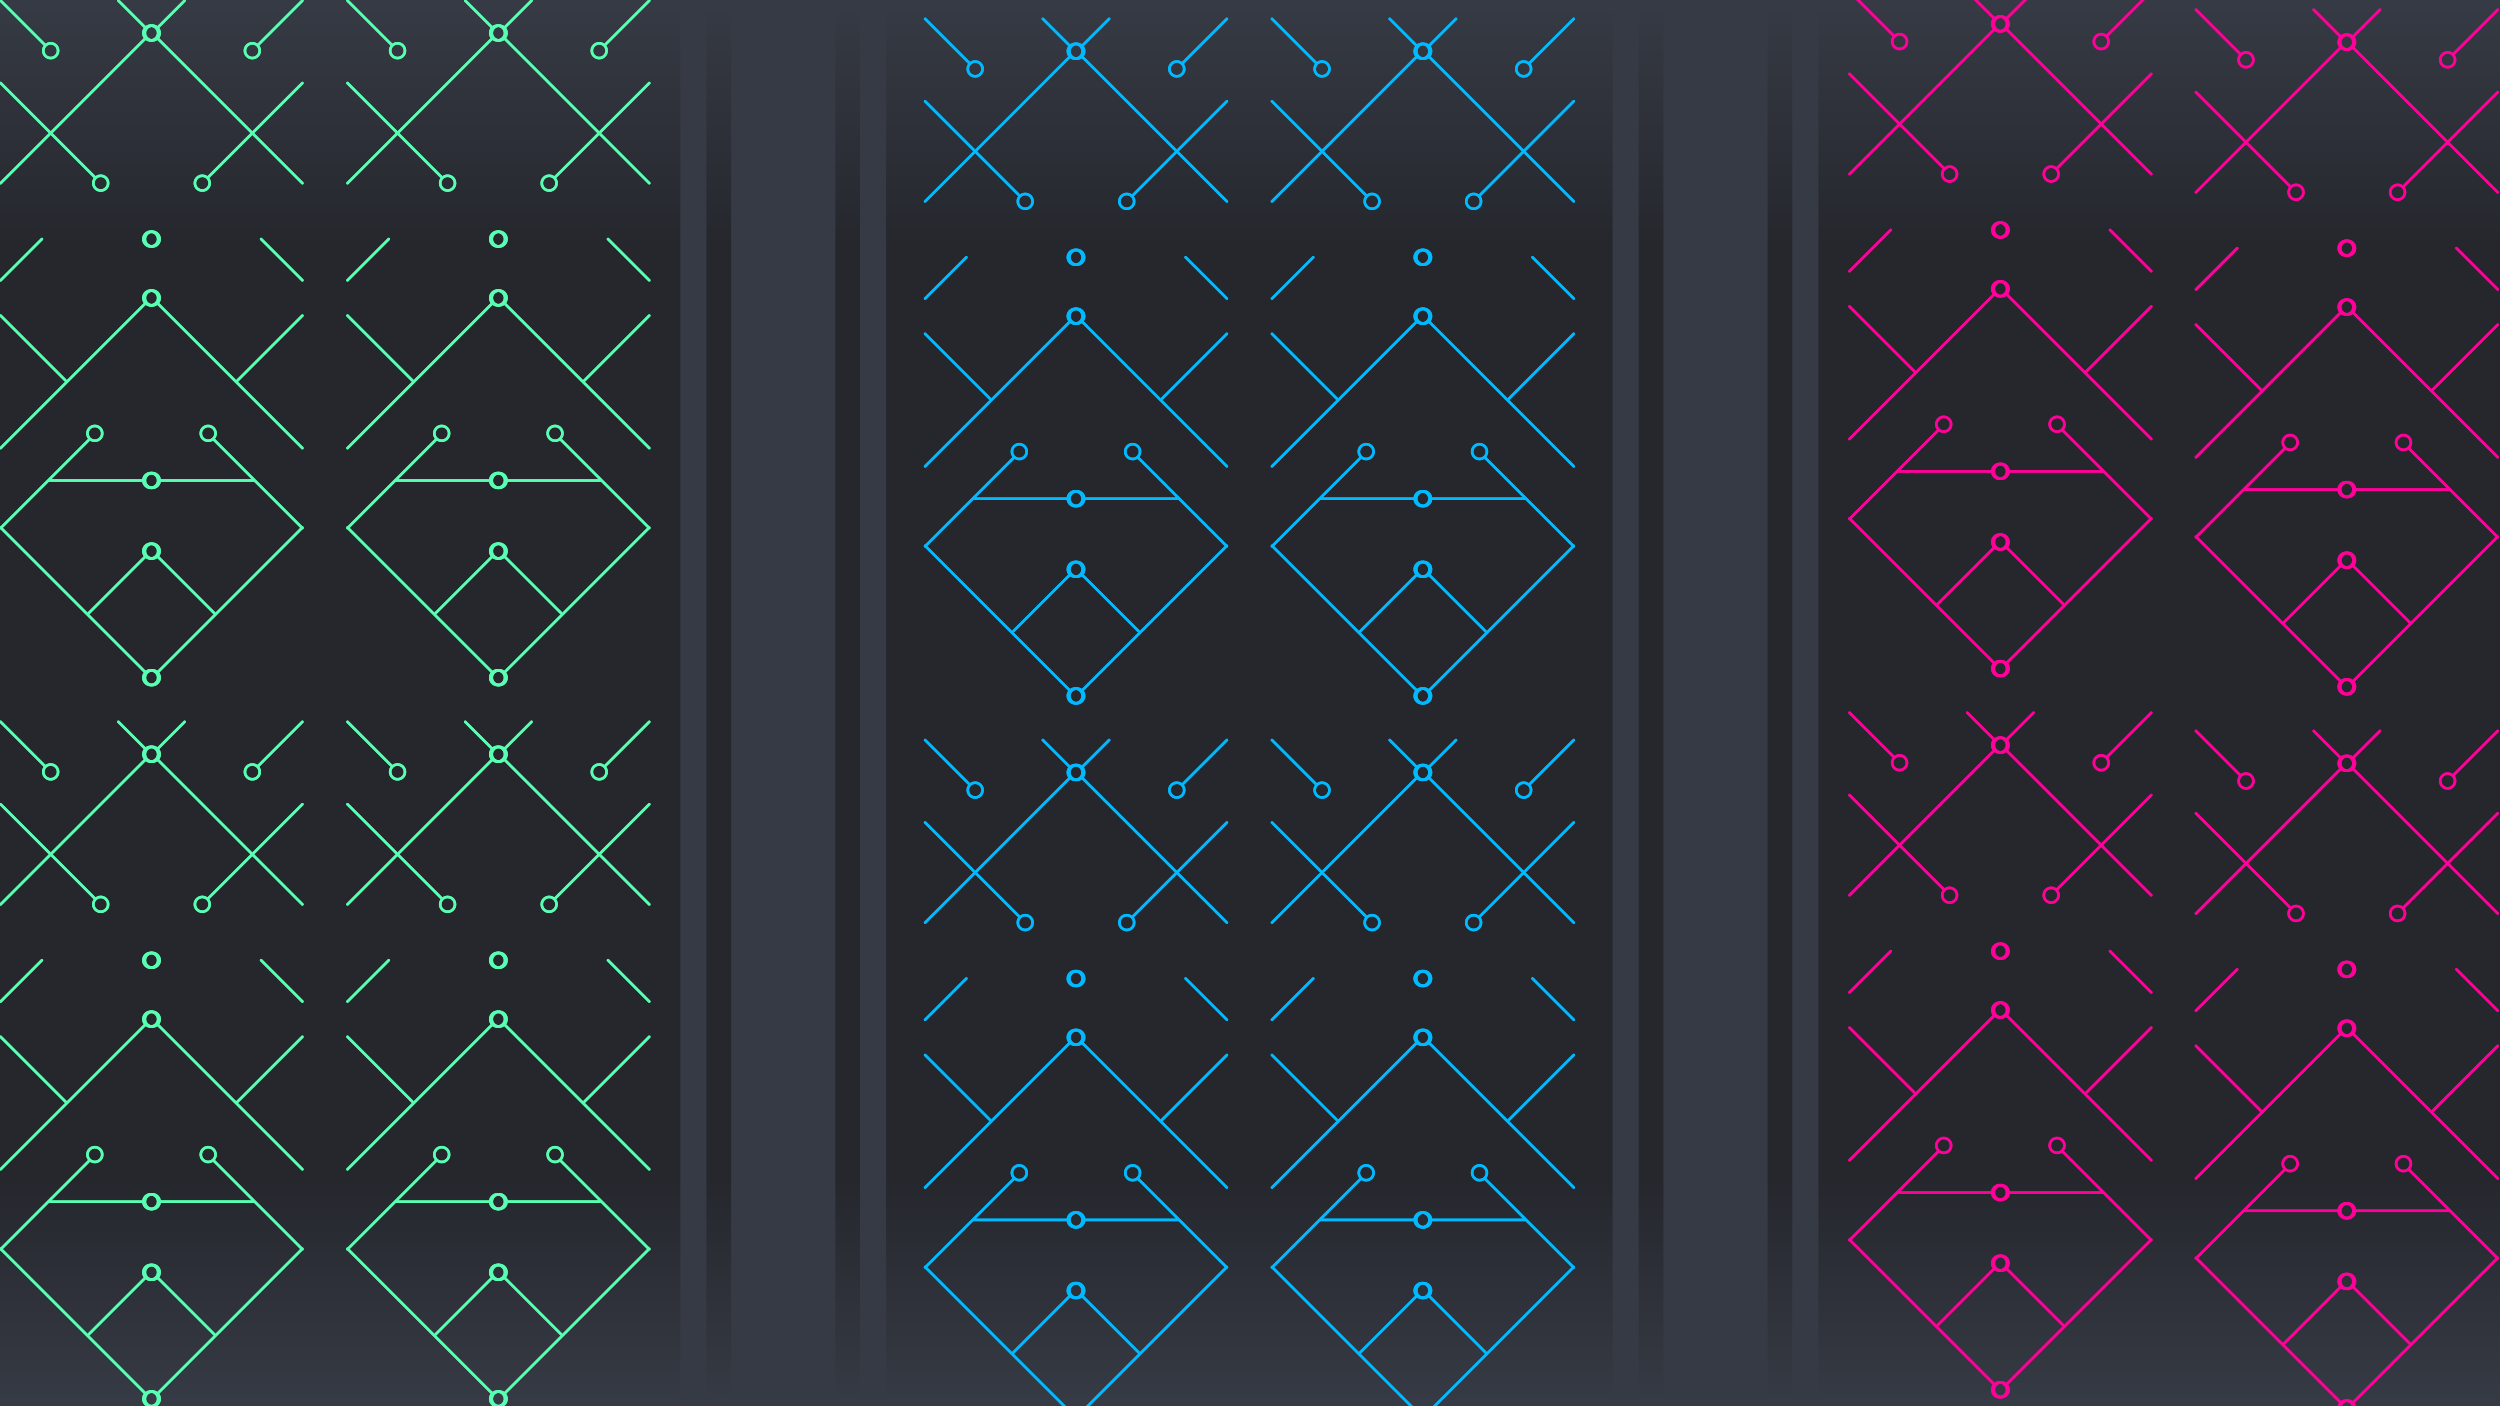 <svg xmlns="http://www.w3.org/2000/svg" xmlns:xlink="http://www.w3.org/1999/xlink" width="1920" height="1080" viewBox="0 0 1920 1080">
  <defs>
    <linearGradient id="linear-gradient" x1="0.5" x2="0.5" y2="1" gradientUnits="objectBoundingBox">
      <stop offset="0" stop-color="#363a44"/>
      <stop offset="0.172" stop-color="#25272d"/>
      <stop offset="0.49" stop-color="#25272d"/>
      <stop offset="0.841" stop-color="#25272d"/>
      <stop offset="1" stop-color="#363a44"/>
    </linearGradient>
    <filter id="Union_2" x="-30.5" y="-30.5" width="182.948" height="587.62" filterUnits="userSpaceOnUse">
      <feOffset input="SourceAlpha"/>
      <feGaussianBlur stdDeviation="10" result="blur"/>
      <feFlood flood-color="#58ffb2"/>
      <feComposite operator="in" in2="blur"/>
      <feComposite in="SourceGraphic"/>
    </filter>
    <filter id="Union_106" x="679.5" y="-16.5" width="182.948" height="587.62" filterUnits="userSpaceOnUse">
      <feOffset input="SourceAlpha"/>
      <feGaussianBlur stdDeviation="10" result="blur-2"/>
      <feFlood flood-color="#00b9ff"/>
      <feComposite operator="in" in2="blur-2"/>
      <feComposite in="SourceGraphic"/>
    </filter>
    <filter id="Union_70" x="-30.5" y="-30.5" width="182.948" height="587.62" filterUnits="userSpaceOnUse">
      <feOffset input="SourceAlpha"/>
      <feGaussianBlur stdDeviation="10" result="blur-3"/>
      <feFlood flood-color="#58ffb2"/>
      <feComposite operator="in" in2="blur-3"/>
      <feComposite in="SourceGraphic"/>
    </filter>
    <filter id="Union_108" x="679.5" y="-16.5" width="182.948" height="587.62" filterUnits="userSpaceOnUse">
      <feOffset input="SourceAlpha"/>
      <feGaussianBlur stdDeviation="10" result="blur-4"/>
      <feFlood flood-color="#00b9ff"/>
      <feComposite operator="in" in2="blur-4"/>
      <feComposite in="SourceGraphic"/>
    </filter>
    <filter id="Union_14" x="1655.5" y="-23.5" width="182.948" height="587.62" filterUnits="userSpaceOnUse">
      <feOffset input="SourceAlpha"/>
      <feGaussianBlur stdDeviation="10" result="blur-5"/>
      <feFlood flood-color="#f09"/>
      <feComposite operator="in" in2="blur-5"/>
      <feComposite in="SourceGraphic"/>
    </filter>
    <filter id="Union_44" x="1655.5" y="-23.5" width="182.948" height="587.62" filterUnits="userSpaceOnUse">
      <feOffset input="SourceAlpha"/>
      <feGaussianBlur stdDeviation="10" result="blur-6"/>
      <feFlood flood-color="#f09"/>
      <feComposite operator="in" in2="blur-6"/>
      <feComposite in="SourceGraphic"/>
    </filter>
    <filter id="Union_18" x="235.893" y="-30.5" width="182.948" height="587.62" filterUnits="userSpaceOnUse">
      <feOffset input="SourceAlpha"/>
      <feGaussianBlur stdDeviation="10" result="blur-7"/>
      <feFlood flood-color="#58ffb2"/>
      <feComposite operator="in" in2="blur-7"/>
      <feComposite in="SourceGraphic"/>
    </filter>
    <filter id="Union_94" x="945.893" y="-16.5" width="182.948" height="587.62" filterUnits="userSpaceOnUse">
      <feOffset input="SourceAlpha"/>
      <feGaussianBlur stdDeviation="10" result="blur-8"/>
      <feFlood flood-color="#00b9ff"/>
      <feComposite operator="in" in2="blur-8"/>
      <feComposite in="SourceGraphic"/>
    </filter>
    <filter id="Union_72" x="235.893" y="-30.5" width="182.948" height="587.62" filterUnits="userSpaceOnUse">
      <feOffset input="SourceAlpha"/>
      <feGaussianBlur stdDeviation="10" result="blur-9"/>
      <feFlood flood-color="#58ffb2"/>
      <feComposite operator="in" in2="blur-9"/>
      <feComposite in="SourceGraphic"/>
    </filter>
    <filter id="Union_96" x="945.893" y="-16.5" width="182.948" height="587.62" filterUnits="userSpaceOnUse">
      <feOffset input="SourceAlpha"/>
      <feGaussianBlur stdDeviation="10" result="blur-10"/>
      <feFlood flood-color="#00b9ff"/>
      <feComposite operator="in" in2="blur-10"/>
      <feComposite in="SourceGraphic"/>
    </filter>
    <filter id="Union_38" x="1389.442" y="-37.5" width="182.948" height="587.62" filterUnits="userSpaceOnUse">
      <feOffset input="SourceAlpha"/>
      <feGaussianBlur stdDeviation="10" result="blur-11"/>
      <feFlood flood-color="#f09"/>
      <feComposite operator="in" in2="blur-11"/>
      <feComposite in="SourceGraphic"/>
    </filter>
    <filter id="Union_46" x="1389.442" y="-37.5" width="182.948" height="587.62" filterUnits="userSpaceOnUse">
      <feOffset input="SourceAlpha"/>
      <feGaussianBlur stdDeviation="10" result="blur-12"/>
      <feFlood flood-color="#f09"/>
      <feComposite operator="in" in2="blur-12"/>
      <feComposite in="SourceGraphic"/>
    </filter>
    <filter id="Union_8" x="80.276" y="-30.5" width="182.948" height="587.62" filterUnits="userSpaceOnUse">
      <feOffset input="SourceAlpha"/>
      <feGaussianBlur stdDeviation="10" result="blur-13"/>
      <feFlood flood-color="#58ffb2"/>
      <feComposite operator="in" in2="blur-13"/>
      <feComposite in="SourceGraphic"/>
    </filter>
    <filter id="Union_98" x="790.276" y="-16.5" width="182.948" height="587.62" filterUnits="userSpaceOnUse">
      <feOffset input="SourceAlpha"/>
      <feGaussianBlur stdDeviation="10" result="blur-14"/>
      <feFlood flood-color="#00b9ff"/>
      <feComposite operator="in" in2="blur-14"/>
      <feComposite in="SourceGraphic"/>
    </filter>
    <filter id="Union_74" x="80.276" y="-30.5" width="182.948" height="587.62" filterUnits="userSpaceOnUse">
      <feOffset input="SourceAlpha"/>
      <feGaussianBlur stdDeviation="10" result="blur-15"/>
      <feFlood flood-color="#58ffb2"/>
      <feComposite operator="in" in2="blur-15"/>
      <feComposite in="SourceGraphic"/>
    </filter>
    <filter id="Union_100" x="790.276" y="-16.5" width="182.948" height="587.62" filterUnits="userSpaceOnUse">
      <feOffset input="SourceAlpha"/>
      <feGaussianBlur stdDeviation="10" result="blur-16"/>
      <feFlood flood-color="#00b9ff"/>
      <feComposite operator="in" in2="blur-16"/>
      <feComposite in="SourceGraphic"/>
    </filter>
    <filter id="Union_16" x="1766.276" y="-23.5" width="182.948" height="587.62" filterUnits="userSpaceOnUse">
      <feOffset input="SourceAlpha"/>
      <feGaussianBlur stdDeviation="10" result="blur-17"/>
      <feFlood flood-color="#f09"/>
      <feComposite operator="in" in2="blur-17"/>
      <feComposite in="SourceGraphic"/>
    </filter>
    <filter id="Union_50" x="1766.276" y="-23.5" width="182.948" height="587.62" filterUnits="userSpaceOnUse">
      <feOffset input="SourceAlpha"/>
      <feGaussianBlur stdDeviation="10" result="blur-18"/>
      <feFlood flood-color="#f09"/>
      <feComposite operator="in" in2="blur-18"/>
      <feComposite in="SourceGraphic"/>
    </filter>
    <filter id="Union_22" x="346.669" y="-30.5" width="182.948" height="587.62" filterUnits="userSpaceOnUse">
      <feOffset input="SourceAlpha"/>
      <feGaussianBlur stdDeviation="10" result="blur-19"/>
      <feFlood flood-color="#58ffb2"/>
      <feComposite operator="in" in2="blur-19"/>
      <feComposite in="SourceGraphic"/>
    </filter>
    <filter id="Union_102" x="1056.669" y="-16.5" width="182.948" height="587.62" filterUnits="userSpaceOnUse">
      <feOffset input="SourceAlpha"/>
      <feGaussianBlur stdDeviation="10" result="blur-20"/>
      <feFlood flood-color="#00b9ff"/>
      <feComposite operator="in" in2="blur-20"/>
      <feComposite in="SourceGraphic"/>
    </filter>
    <filter id="Union_52" x="346.669" y="-30.5" width="182.948" height="587.62" filterUnits="userSpaceOnUse">
      <feOffset input="SourceAlpha"/>
      <feGaussianBlur stdDeviation="10" result="blur-21"/>
      <feFlood flood-color="#58ffb2"/>
      <feComposite operator="in" in2="blur-21"/>
      <feComposite in="SourceGraphic"/>
    </filter>
    <filter id="Union_104" x="1056.669" y="-16.5" width="182.948" height="587.62" filterUnits="userSpaceOnUse">
      <feOffset input="SourceAlpha"/>
      <feGaussianBlur stdDeviation="10" result="blur-22"/>
      <feFlood flood-color="#00b9ff"/>
      <feComposite operator="in" in2="blur-22"/>
      <feComposite in="SourceGraphic"/>
    </filter>
    <filter id="Union_40" x="1500.218" y="-37.5" width="182.948" height="587.62" filterUnits="userSpaceOnUse">
      <feOffset input="SourceAlpha"/>
      <feGaussianBlur stdDeviation="10" result="blur-23"/>
      <feFlood flood-color="#f09"/>
      <feComposite operator="in" in2="blur-23"/>
      <feComposite in="SourceGraphic"/>
    </filter>
    <filter id="Union_54" x="1500.218" y="-37.5" width="182.948" height="587.62" filterUnits="userSpaceOnUse">
      <feOffset input="SourceAlpha"/>
      <feGaussianBlur stdDeviation="10" result="blur-24"/>
      <feFlood flood-color="#f09"/>
      <feComposite operator="in" in2="blur-24"/>
      <feComposite in="SourceGraphic"/>
    </filter>
    <filter id="Union_4" x="-30.5" y="523.38" width="182.948" height="587.62" filterUnits="userSpaceOnUse">
      <feOffset input="SourceAlpha"/>
      <feGaussianBlur stdDeviation="10" result="blur-25"/>
      <feFlood flood-color="#58ffb2"/>
      <feComposite operator="in" in2="blur-25"/>
      <feComposite in="SourceGraphic"/>
    </filter>
    <filter id="Union_110" x="679.5" y="537.38" width="182.948" height="587.62" filterUnits="userSpaceOnUse">
      <feOffset input="SourceAlpha"/>
      <feGaussianBlur stdDeviation="10" result="blur-26"/>
      <feFlood flood-color="#00b9ff"/>
      <feComposite operator="in" in2="blur-26"/>
      <feComposite in="SourceGraphic"/>
    </filter>
    <filter id="Union_76" x="-30.5" y="523.38" width="182.948" height="587.62" filterUnits="userSpaceOnUse">
      <feOffset input="SourceAlpha"/>
      <feGaussianBlur stdDeviation="10" result="blur-27"/>
      <feFlood flood-color="#58ffb2"/>
      <feComposite operator="in" in2="blur-27"/>
      <feComposite in="SourceGraphic"/>
    </filter>
    <filter id="Union_112" x="679.5" y="537.38" width="182.948" height="587.62" filterUnits="userSpaceOnUse">
      <feOffset input="SourceAlpha"/>
      <feGaussianBlur stdDeviation="10" result="blur-28"/>
      <feFlood flood-color="#00b9ff"/>
      <feComposite operator="in" in2="blur-28"/>
      <feComposite in="SourceGraphic"/>
    </filter>
    <filter id="Union_12" x="1655.5" y="530.38" width="182.948" height="587.62" filterUnits="userSpaceOnUse">
      <feOffset input="SourceAlpha"/>
      <feGaussianBlur stdDeviation="10" result="blur-29"/>
      <feFlood flood-color="#f09"/>
      <feComposite operator="in" in2="blur-29"/>
      <feComposite in="SourceGraphic"/>
    </filter>
    <filter id="Union_58" x="1655.5" y="530.38" width="182.948" height="587.62" filterUnits="userSpaceOnUse">
      <feOffset input="SourceAlpha"/>
      <feGaussianBlur stdDeviation="10" result="blur-30"/>
      <feFlood flood-color="#f09"/>
      <feComposite operator="in" in2="blur-30"/>
      <feComposite in="SourceGraphic"/>
    </filter>
    <filter id="Union_20" x="235.893" y="523.38" width="182.948" height="587.62" filterUnits="userSpaceOnUse">
      <feOffset input="SourceAlpha"/>
      <feGaussianBlur stdDeviation="10" result="blur-31"/>
      <feFlood flood-color="#58ffb2"/>
      <feComposite operator="in" in2="blur-31"/>
      <feComposite in="SourceGraphic"/>
    </filter>
    <filter id="Union_86" x="945.893" y="537.38" width="182.948" height="587.62" filterUnits="userSpaceOnUse">
      <feOffset input="SourceAlpha"/>
      <feGaussianBlur stdDeviation="10" result="blur-32"/>
      <feFlood flood-color="#00b9ff"/>
      <feComposite operator="in" in2="blur-32"/>
      <feComposite in="SourceGraphic"/>
    </filter>
    <filter id="Union_78" x="235.893" y="523.38" width="182.948" height="587.62" filterUnits="userSpaceOnUse">
      <feOffset input="SourceAlpha"/>
      <feGaussianBlur stdDeviation="10" result="blur-33"/>
      <feFlood flood-color="#58ffb2"/>
      <feComposite operator="in" in2="blur-33"/>
      <feComposite in="SourceGraphic"/>
    </filter>
    <filter id="Union_88" x="945.893" y="537.38" width="182.948" height="587.62" filterUnits="userSpaceOnUse">
      <feOffset input="SourceAlpha"/>
      <feGaussianBlur stdDeviation="10" result="blur-34"/>
      <feFlood flood-color="#00b9ff"/>
      <feComposite operator="in" in2="blur-34"/>
      <feComposite in="SourceGraphic"/>
    </filter>
    <filter id="Union_36" x="1389.442" y="516.38" width="182.948" height="587.62" filterUnits="userSpaceOnUse">
      <feOffset input="SourceAlpha"/>
      <feGaussianBlur stdDeviation="10" result="blur-35"/>
      <feFlood flood-color="#f09"/>
      <feComposite operator="in" in2="blur-35"/>
      <feComposite in="SourceGraphic"/>
    </filter>
    <filter id="Union_60" x="1389.442" y="516.38" width="182.948" height="587.62" filterUnits="userSpaceOnUse">
      <feOffset input="SourceAlpha"/>
      <feGaussianBlur stdDeviation="10" result="blur-36"/>
      <feFlood flood-color="#f09"/>
      <feComposite operator="in" in2="blur-36"/>
      <feComposite in="SourceGraphic"/>
    </filter>
    <filter id="Union_6" x="80.276" y="523.38" width="182.948" height="587.62" filterUnits="userSpaceOnUse">
      <feOffset input="SourceAlpha"/>
      <feGaussianBlur stdDeviation="10" result="blur-37"/>
      <feFlood flood-color="#58ffb2"/>
      <feComposite operator="in" in2="blur-37"/>
      <feComposite in="SourceGraphic"/>
    </filter>
    <filter id="Union_90" x="790.276" y="537.38" width="182.948" height="587.62" filterUnits="userSpaceOnUse">
      <feOffset input="SourceAlpha"/>
      <feGaussianBlur stdDeviation="10" result="blur-38"/>
      <feFlood flood-color="#00b9ff"/>
      <feComposite operator="in" in2="blur-38"/>
      <feComposite in="SourceGraphic"/>
    </filter>
    <filter id="Union_80" x="80.276" y="523.38" width="182.948" height="587.62" filterUnits="userSpaceOnUse">
      <feOffset input="SourceAlpha"/>
      <feGaussianBlur stdDeviation="10" result="blur-39"/>
      <feFlood flood-color="#58ffb2"/>
      <feComposite operator="in" in2="blur-39"/>
      <feComposite in="SourceGraphic"/>
    </filter>
    <filter id="Union_92" x="790.276" y="537.38" width="182.948" height="587.62" filterUnits="userSpaceOnUse">
      <feOffset input="SourceAlpha"/>
      <feGaussianBlur stdDeviation="10" result="blur-40"/>
      <feFlood flood-color="#00b9ff"/>
      <feComposite operator="in" in2="blur-40"/>
      <feComposite in="SourceGraphic"/>
    </filter>
    <filter id="Union_10" x="1766.276" y="530.38" width="182.948" height="587.62" filterUnits="userSpaceOnUse">
      <feOffset input="SourceAlpha"/>
      <feGaussianBlur stdDeviation="10" result="blur-41"/>
      <feFlood flood-color="#f09"/>
      <feComposite operator="in" in2="blur-41"/>
      <feComposite in="SourceGraphic"/>
    </filter>
    <filter id="Union_42" x="1766.276" y="530.38" width="182.948" height="587.62" filterUnits="userSpaceOnUse">
      <feOffset input="SourceAlpha"/>
      <feGaussianBlur stdDeviation="10" result="blur-42"/>
      <feFlood flood-color="#f09"/>
      <feComposite operator="in" in2="blur-42"/>
      <feComposite in="SourceGraphic"/>
    </filter>
    <filter id="Union_24" x="346.669" y="523.38" width="182.948" height="587.62" filterUnits="userSpaceOnUse">
      <feOffset input="SourceAlpha"/>
      <feGaussianBlur stdDeviation="10" result="blur-43"/>
      <feFlood flood-color="#58ffb2"/>
      <feComposite operator="in" in2="blur-43"/>
      <feComposite in="SourceGraphic"/>
    </filter>
    <filter id="Union_82" x="1056.669" y="537.38" width="182.948" height="587.62" filterUnits="userSpaceOnUse">
      <feOffset input="SourceAlpha"/>
      <feGaussianBlur stdDeviation="10" result="blur-44"/>
      <feFlood flood-color="#00b9ff"/>
      <feComposite operator="in" in2="blur-44"/>
      <feComposite in="SourceGraphic"/>
    </filter>
    <filter id="Union_64" x="346.669" y="523.38" width="182.948" height="587.62" filterUnits="userSpaceOnUse">
      <feOffset input="SourceAlpha"/>
      <feGaussianBlur stdDeviation="10" result="blur-45"/>
      <feFlood flood-color="#58ffb2"/>
      <feComposite operator="in" in2="blur-45"/>
      <feComposite in="SourceGraphic"/>
    </filter>
    <filter id="Union_84" x="1056.669" y="537.38" width="182.948" height="587.62" filterUnits="userSpaceOnUse">
      <feOffset input="SourceAlpha"/>
      <feGaussianBlur stdDeviation="10" result="blur-46"/>
      <feFlood flood-color="#00b9ff"/>
      <feComposite operator="in" in2="blur-46"/>
      <feComposite in="SourceGraphic"/>
    </filter>
    <filter id="Union_34" x="1500.218" y="516.38" width="182.948" height="587.62" filterUnits="userSpaceOnUse">
      <feOffset input="SourceAlpha"/>
      <feGaussianBlur stdDeviation="10" result="blur-47"/>
      <feFlood flood-color="#f09"/>
      <feComposite operator="in" in2="blur-47"/>
      <feComposite in="SourceGraphic"/>
    </filter>
    <filter id="Union_66" x="1500.218" y="516.38" width="182.948" height="587.62" filterUnits="userSpaceOnUse">
      <feOffset input="SourceAlpha"/>
      <feGaussianBlur stdDeviation="10" result="blur-48"/>
      <feFlood flood-color="#f09"/>
      <feComposite operator="in" in2="blur-48"/>
      <feComposite in="SourceGraphic"/>
    </filter>
    <clipPath id="clip-WebsiteBack">
      <rect width="1920" height="1080"/>
    </clipPath>
  </defs>
  <g id="WebsiteBack" clip-path="url(#clip-WebsiteBack)">
    <rect width="1920" height="1080" fill="url(#linear-gradient)"/>
    <g transform="matrix(1, 0, 0, 1, 0, 0)" filter="url(#Union_2)">
      <path id="Union_2-2" data-name="Union 2" d="M109.646,519.97a5.634,5.634,0,0,1,1.655-4L.209,404.88,0,405.089l.209-.209L0,404.672l.209.209L36.589,368.5h0l31.972-31.972a5.651,5.651,0,1,1,3.783,1.452,5.638,5.638,0,0,1-3.783-1.452L36.589,368.5h73.057a5.651,5.651,0,1,1,5.652,5.652,5.653,5.653,0,0,1-5.652-5.652H36.589L.209,404.88,111.3,515.973a5.651,5.651,0,1,1-1.655,4Zm1.656-93.216a5.651,5.651,0,1,1,4,1.656,5.634,5.634,0,0,1-4-1.656l-43.48,43.478Zm0-194.424a5.651,5.651,0,1,1,4,1.656,5.635,5.635,0,0,1-4-1.656L0,343.632ZM0,241.9l49.735,49.735Zm31.651-58.779L0,214.771Zm77.995,0h0a5.651,5.651,0,1,1,5.652,5.652A5.653,5.653,0,0,1,109.646,183.119ZM71.213,140.166a5.635,5.635,0,0,1,1.656-4L38.433,101.733,0,140.166l38.433-38.433L0,63.3l38.433,38.433L111.3,28.864a5.651,5.651,0,0,1,0-7.993L90.428,0,111.3,20.871a5.652,5.652,0,1,1,0,7.993L38.433,101.733l34.436,34.436a5.652,5.652,0,1,1-1.656,4ZM32.78,38.433a5.652,5.652,0,1,1,5.652,5.652A5.633,5.633,0,0,1,32.78,38.433ZM0,0H0L34.437,34.437Z" transform="translate(0.5 0.5)" fill="none" stroke="#58ffb2" stroke-linejoin="round" stroke-width="2"/>
    </g>
    <g transform="matrix(1, 0, 0, 1, 0, 0)" filter="url(#Union_106)">
      <path id="Union_106-2" data-name="Union 106" d="M109.646,519.97a5.634,5.634,0,0,1,1.655-4L.209,404.88,0,405.089l.209-.209L0,404.672l.209.209L36.589,368.5h0l31.972-31.972a5.651,5.651,0,1,1,3.783,1.452,5.638,5.638,0,0,1-3.783-1.452L36.589,368.5h73.057a5.651,5.651,0,1,1,5.652,5.652,5.653,5.653,0,0,1-5.652-5.652H36.589L.209,404.88,111.3,515.973a5.651,5.651,0,1,1-1.655,4Zm1.656-93.216a5.651,5.651,0,1,1,4,1.656,5.634,5.634,0,0,1-4-1.656l-43.48,43.478Zm0-194.424a5.651,5.651,0,1,1,4,1.656,5.635,5.635,0,0,1-4-1.656L0,343.632ZM0,241.9l49.735,49.735Zm31.651-58.779L0,214.771Zm77.995,0h0a5.651,5.651,0,1,1,5.652,5.652A5.653,5.653,0,0,1,109.646,183.119ZM71.213,140.166a5.635,5.635,0,0,1,1.656-4L38.433,101.733,0,140.166l38.433-38.433L0,63.3l38.433,38.433L111.3,28.864a5.651,5.651,0,0,1,0-7.993L90.428,0,111.3,20.871a5.652,5.652,0,1,1,0,7.993L38.433,101.733l34.436,34.436a5.652,5.652,0,1,1-1.656,4ZM32.78,38.433a5.652,5.652,0,1,1,5.652,5.652A5.633,5.633,0,0,1,32.78,38.433ZM0,0H0L34.437,34.437Z" transform="translate(710.5 14.5)" fill="none" stroke="#00b9ff" stroke-linejoin="round" stroke-width="2"/>
    </g>
    <g transform="matrix(1, 0, 0, 1, 0, 0)" filter="url(#Union_70)">
      <path id="Union_70-2" data-name="Union 70" d="M109.646,519.97a5.634,5.634,0,0,1,1.655-4L.209,404.88,0,405.089l.209-.209L0,404.672l.209.209L36.589,368.5h0l31.972-31.972a5.651,5.651,0,1,1,3.783,1.452,5.638,5.638,0,0,1-3.783-1.452L36.589,368.5h73.057a5.651,5.651,0,1,1,5.652,5.652,5.653,5.653,0,0,1-5.652-5.652H36.589L.209,404.88,111.3,515.973a5.651,5.651,0,1,1-1.655,4Zm1.656-93.216a5.651,5.651,0,1,1,4,1.656,5.634,5.634,0,0,1-4-1.656l-43.48,43.478Zm0-194.424a5.651,5.651,0,1,1,4,1.656,5.635,5.635,0,0,1-4-1.656L0,343.632ZM0,241.9l49.735,49.735Zm31.651-58.779L0,214.771Zm77.995,0h0a5.651,5.651,0,1,1,5.652,5.652A5.653,5.653,0,0,1,109.646,183.119ZM71.213,140.166a5.635,5.635,0,0,1,1.656-4L38.433,101.733,0,140.166l38.433-38.433L0,63.3l38.433,38.433L111.3,28.864a5.651,5.651,0,0,1,0-7.993L90.428,0,111.3,20.871a5.652,5.652,0,1,1,0,7.993L38.433,101.733l34.436,34.436a5.652,5.652,0,1,1-1.656,4ZM32.78,38.433a5.652,5.652,0,1,1,5.652,5.652A5.633,5.633,0,0,1,32.78,38.433ZM0,0H0L34.437,34.437Z" transform="translate(0.5 0.5)" fill="none" stroke="#58ffb2" stroke-linejoin="round" stroke-width="2"/>
    </g>
    <g transform="matrix(1, 0, 0, 1, 0, 0)" filter="url(#Union_108)">
      <path id="Union_108-2" data-name="Union 108" d="M109.646,519.97a5.634,5.634,0,0,1,1.655-4L.209,404.88,0,405.089l.209-.209L0,404.672l.209.209L36.589,368.5h0l31.972-31.972a5.651,5.651,0,1,1,3.783,1.452,5.638,5.638,0,0,1-3.783-1.452L36.589,368.5h73.057a5.651,5.651,0,1,1,5.652,5.652,5.653,5.653,0,0,1-5.652-5.652H36.589L.209,404.88,111.3,515.973a5.651,5.651,0,1,1-1.655,4Zm1.656-93.216a5.651,5.651,0,1,1,4,1.656,5.634,5.634,0,0,1-4-1.656l-43.48,43.478Zm0-194.424a5.651,5.651,0,1,1,4,1.656,5.635,5.635,0,0,1-4-1.656L0,343.632ZM0,241.9l49.735,49.735Zm31.651-58.779L0,214.771Zm77.995,0h0a5.651,5.651,0,1,1,5.652,5.652A5.653,5.653,0,0,1,109.646,183.119ZM71.213,140.166a5.635,5.635,0,0,1,1.656-4L38.433,101.733,0,140.166l38.433-38.433L0,63.3l38.433,38.433L111.3,28.864a5.651,5.651,0,0,1,0-7.993L90.428,0,111.3,20.871a5.652,5.652,0,1,1,0,7.993L38.433,101.733l34.436,34.436a5.652,5.652,0,1,1-1.656,4ZM32.78,38.433a5.652,5.652,0,1,1,5.652,5.652A5.633,5.633,0,0,1,32.78,38.433ZM0,0H0L34.437,34.437Z" transform="translate(710.5 14.5)" fill="none" stroke="#00b9ff" stroke-linejoin="round" stroke-width="2"/>
    </g>
    <g transform="matrix(1, 0, 0, 1, 0, 0)" filter="url(#Union_14)">
      <path id="Union_14-2" data-name="Union 14" d="M109.646,519.97a5.634,5.634,0,0,1,1.655-4L.209,404.88,0,405.089l.209-.209L0,404.672l.209.209L36.589,368.5h0l31.972-31.972a5.651,5.651,0,1,1,3.783,1.452,5.638,5.638,0,0,1-3.783-1.452L36.589,368.5h73.057a5.651,5.651,0,1,1,5.652,5.652,5.653,5.653,0,0,1-5.652-5.652H36.589L.209,404.88,111.3,515.973a5.651,5.651,0,1,1-1.655,4Zm1.656-93.216a5.651,5.651,0,1,1,4,1.656,5.634,5.634,0,0,1-4-1.656l-43.48,43.478Zm0-194.424a5.651,5.651,0,1,1,4,1.656,5.635,5.635,0,0,1-4-1.656L0,343.632ZM0,241.9l49.735,49.735Zm31.651-58.779L0,214.771Zm77.995,0h0a5.651,5.651,0,1,1,5.652,5.652A5.653,5.653,0,0,1,109.646,183.119ZM71.213,140.166a5.635,5.635,0,0,1,1.656-4L38.433,101.733,0,140.166l38.433-38.433L0,63.3l38.433,38.433L111.3,28.864a5.651,5.651,0,0,1,0-7.993L90.428,0,111.3,20.871a5.652,5.652,0,1,1,0,7.993L38.433,101.733l34.436,34.436a5.652,5.652,0,1,1-1.656,4ZM32.78,38.433a5.652,5.652,0,1,1,5.652,5.652A5.633,5.633,0,0,1,32.78,38.433ZM0,0H0L34.437,34.437Z" transform="translate(1686.5 7.5)" fill="none" stroke="#f09" stroke-linejoin="round" stroke-width="2"/>
    </g>
    <g transform="matrix(1, 0, 0, 1, 0, 0)" filter="url(#Union_44)">
      <path id="Union_44-2" data-name="Union 44" d="M109.646,519.97a5.634,5.634,0,0,1,1.655-4L.209,404.88,0,405.089l.209-.209L0,404.672l.209.209L36.589,368.5h0l31.972-31.972a5.651,5.651,0,1,1,3.783,1.452,5.638,5.638,0,0,1-3.783-1.452L36.589,368.5h73.057a5.651,5.651,0,1,1,5.652,5.652,5.653,5.653,0,0,1-5.652-5.652H36.589L.209,404.88,111.3,515.973a5.651,5.651,0,1,1-1.655,4Zm1.656-93.216a5.651,5.651,0,1,1,4,1.656,5.634,5.634,0,0,1-4-1.656l-43.48,43.478Zm0-194.424a5.651,5.651,0,1,1,4,1.656,5.635,5.635,0,0,1-4-1.656L0,343.632ZM0,241.9l49.735,49.735Zm31.651-58.779L0,214.771Zm77.995,0h0a5.651,5.651,0,1,1,5.652,5.652A5.653,5.653,0,0,1,109.646,183.119ZM71.213,140.166a5.635,5.635,0,0,1,1.656-4L38.433,101.733,0,140.166l38.433-38.433L0,63.3l38.433,38.433L111.3,28.864a5.651,5.651,0,0,1,0-7.993L90.428,0,111.3,20.871a5.652,5.652,0,1,1,0,7.993L38.433,101.733l34.436,34.436a5.652,5.652,0,1,1-1.656,4ZM32.78,38.433a5.652,5.652,0,1,1,5.652,5.652A5.633,5.633,0,0,1,32.78,38.433ZM0,0H0L34.437,34.437Z" transform="translate(1686.5 7.5)" fill="none" stroke="#f09" stroke-linejoin="round" stroke-width="2"/>
    </g>
    <g transform="matrix(1, 0, 0, 1, 0, 0)" filter="url(#Union_18)">
      <path id="Union_18-2" data-name="Union 18" d="M109.646,519.97a5.634,5.634,0,0,1,1.655-4L.209,404.88,0,405.089l.209-.209L0,404.672l.209.209L36.589,368.5h0l31.972-31.972a5.651,5.651,0,1,1,3.783,1.452,5.638,5.638,0,0,1-3.783-1.452L36.589,368.5h73.057a5.651,5.651,0,1,1,5.652,5.652,5.653,5.653,0,0,1-5.652-5.652H36.589L.209,404.88,111.3,515.973a5.651,5.651,0,1,1-1.655,4Zm1.656-93.216a5.651,5.651,0,1,1,4,1.656,5.634,5.634,0,0,1-4-1.656l-43.48,43.478Zm0-194.424a5.651,5.651,0,1,1,4,1.656,5.635,5.635,0,0,1-4-1.656L0,343.632ZM0,241.9l49.735,49.735Zm31.651-58.779L0,214.771Zm77.995,0h0a5.651,5.651,0,1,1,5.652,5.652A5.653,5.653,0,0,1,109.646,183.119ZM71.213,140.166a5.635,5.635,0,0,1,1.656-4L38.433,101.733,0,140.166l38.433-38.433L0,63.3l38.433,38.433L111.3,28.864a5.651,5.651,0,0,1,0-7.993L90.428,0,111.3,20.871a5.652,5.652,0,1,1,0,7.993L38.433,101.733l34.436,34.436a5.652,5.652,0,1,1-1.656,4ZM32.78,38.433a5.652,5.652,0,1,1,5.652,5.652A5.633,5.633,0,0,1,32.78,38.433ZM0,0H0L34.437,34.437Z" transform="translate(266.89 0.5)" fill="none" stroke="#58ffb2" stroke-linejoin="round" stroke-width="2"/>
    </g>
    <g transform="matrix(1, 0, 0, 1, 0, 0)" filter="url(#Union_94)">
      <path id="Union_94-2" data-name="Union 94" d="M109.646,519.97a5.634,5.634,0,0,1,1.655-4L.209,404.88,0,405.089l.209-.209L0,404.672l.209.209L36.589,368.5h0l31.972-31.972a5.651,5.651,0,1,1,3.783,1.452,5.638,5.638,0,0,1-3.783-1.452L36.589,368.5h73.057a5.651,5.651,0,1,1,5.652,5.652,5.653,5.653,0,0,1-5.652-5.652H36.589L.209,404.88,111.3,515.973a5.651,5.651,0,1,1-1.655,4Zm1.656-93.216a5.651,5.651,0,1,1,4,1.656,5.634,5.634,0,0,1-4-1.656l-43.48,43.478Zm0-194.424a5.651,5.651,0,1,1,4,1.656,5.635,5.635,0,0,1-4-1.656L0,343.632ZM0,241.9l49.735,49.735Zm31.651-58.779L0,214.771Zm77.995,0h0a5.651,5.651,0,1,1,5.652,5.652A5.653,5.653,0,0,1,109.646,183.119ZM71.213,140.166a5.635,5.635,0,0,1,1.656-4L38.433,101.733,0,140.166l38.433-38.433L0,63.3l38.433,38.433L111.3,28.864a5.651,5.651,0,0,1,0-7.993L90.428,0,111.3,20.871a5.652,5.652,0,1,1,0,7.993L38.433,101.733l34.436,34.436a5.652,5.652,0,1,1-1.656,4ZM32.78,38.433a5.652,5.652,0,1,1,5.652,5.652A5.633,5.633,0,0,1,32.78,38.433ZM0,0H0L34.437,34.437Z" transform="translate(976.89 14.5)" fill="none" stroke="#00b9ff" stroke-linejoin="round" stroke-width="2"/>
    </g>
    <g transform="matrix(1, 0, 0, 1, 0, 0)" filter="url(#Union_72)">
      <path id="Union_72-2" data-name="Union 72" d="M109.646,519.97a5.634,5.634,0,0,1,1.655-4L.209,404.88,0,405.089l.209-.209L0,404.672l.209.209L36.589,368.5h0l31.972-31.972a5.651,5.651,0,1,1,3.783,1.452,5.638,5.638,0,0,1-3.783-1.452L36.589,368.5h73.057a5.651,5.651,0,1,1,5.652,5.652,5.653,5.653,0,0,1-5.652-5.652H36.589L.209,404.88,111.3,515.973a5.651,5.651,0,1,1-1.655,4Zm1.656-93.216a5.651,5.651,0,1,1,4,1.656,5.634,5.634,0,0,1-4-1.656l-43.48,43.478Zm0-194.424a5.651,5.651,0,1,1,4,1.656,5.635,5.635,0,0,1-4-1.656L0,343.632ZM0,241.9l49.735,49.735Zm31.651-58.779L0,214.771Zm77.995,0h0a5.651,5.651,0,1,1,5.652,5.652A5.653,5.653,0,0,1,109.646,183.119ZM71.213,140.166a5.635,5.635,0,0,1,1.656-4L38.433,101.733,0,140.166l38.433-38.433L0,63.3l38.433,38.433L111.3,28.864a5.651,5.651,0,0,1,0-7.993L90.428,0,111.3,20.871a5.652,5.652,0,1,1,0,7.993L38.433,101.733l34.436,34.436a5.652,5.652,0,1,1-1.656,4ZM32.78,38.433a5.652,5.652,0,1,1,5.652,5.652A5.633,5.633,0,0,1,32.78,38.433ZM0,0H0L34.437,34.437Z" transform="translate(266.89 0.5)" fill="none" stroke="#58ffb2" stroke-linejoin="round" stroke-width="2"/>
    </g>
    <g transform="matrix(1, 0, 0, 1, 0, 0)" filter="url(#Union_96)">
      <path id="Union_96-2" data-name="Union 96" d="M109.646,519.97a5.634,5.634,0,0,1,1.655-4L.209,404.88,0,405.089l.209-.209L0,404.672l.209.209L36.589,368.5h0l31.972-31.972a5.651,5.651,0,1,1,3.783,1.452,5.638,5.638,0,0,1-3.783-1.452L36.589,368.5h73.057a5.651,5.651,0,1,1,5.652,5.652,5.653,5.653,0,0,1-5.652-5.652H36.589L.209,404.88,111.3,515.973a5.651,5.651,0,1,1-1.655,4Zm1.656-93.216a5.651,5.651,0,1,1,4,1.656,5.634,5.634,0,0,1-4-1.656l-43.48,43.478Zm0-194.424a5.651,5.651,0,1,1,4,1.656,5.635,5.635,0,0,1-4-1.656L0,343.632ZM0,241.9l49.735,49.735Zm31.651-58.779L0,214.771Zm77.995,0h0a5.651,5.651,0,1,1,5.652,5.652A5.653,5.653,0,0,1,109.646,183.119ZM71.213,140.166a5.635,5.635,0,0,1,1.656-4L38.433,101.733,0,140.166l38.433-38.433L0,63.3l38.433,38.433L111.3,28.864a5.651,5.651,0,0,1,0-7.993L90.428,0,111.3,20.871a5.652,5.652,0,1,1,0,7.993L38.433,101.733l34.436,34.436a5.652,5.652,0,1,1-1.656,4ZM32.78,38.433a5.652,5.652,0,1,1,5.652,5.652A5.633,5.633,0,0,1,32.78,38.433ZM0,0H0L34.437,34.437Z" transform="translate(976.89 14.5)" fill="none" stroke="#00b9ff" stroke-linejoin="round" stroke-width="2"/>
    </g>
    <g transform="matrix(1, 0, 0, 1, 0, 0)" filter="url(#Union_38)">
      <path id="Union_38-2" data-name="Union 38" d="M109.646,519.97a5.634,5.634,0,0,1,1.655-4L.209,404.88,0,405.089l.209-.209L0,404.672l.209.209L36.589,368.5h0l31.972-31.972a5.651,5.651,0,1,1,3.783,1.452,5.638,5.638,0,0,1-3.783-1.452L36.589,368.5h73.057a5.651,5.651,0,1,1,5.652,5.652,5.653,5.653,0,0,1-5.652-5.652H36.589L.209,404.88,111.3,515.973a5.651,5.651,0,1,1-1.655,4Zm1.656-93.216a5.651,5.651,0,1,1,4,1.656,5.634,5.634,0,0,1-4-1.656l-43.48,43.478Zm0-194.424a5.651,5.651,0,1,1,4,1.656,5.635,5.635,0,0,1-4-1.656L0,343.632ZM0,241.9l49.735,49.735Zm31.651-58.779L0,214.771Zm77.995,0h0a5.651,5.651,0,1,1,5.652,5.652A5.653,5.653,0,0,1,109.646,183.119ZM71.213,140.166a5.635,5.635,0,0,1,1.656-4L38.433,101.733,0,140.166l38.433-38.433L0,63.3l38.433,38.433L111.3,28.864a5.651,5.651,0,0,1,0-7.993L90.428,0,111.3,20.871a5.652,5.652,0,1,1,0,7.993L38.433,101.733l34.436,34.436a5.652,5.652,0,1,1-1.656,4ZM32.78,38.433a5.652,5.652,0,1,1,5.652,5.652A5.633,5.633,0,0,1,32.78,38.433ZM0,0H0L34.437,34.437Z" transform="translate(1420.44 -6.5)" fill="none" stroke="#f09" stroke-linejoin="round" stroke-width="2"/>
    </g>
    <g transform="matrix(1, 0, 0, 1, 0, 0)" filter="url(#Union_46)">
      <path id="Union_46-2" data-name="Union 46" d="M109.646,519.97a5.634,5.634,0,0,1,1.655-4L.209,404.88,0,405.089l.209-.209L0,404.672l.209.209L36.589,368.5h0l31.972-31.972a5.651,5.651,0,1,1,3.783,1.452,5.638,5.638,0,0,1-3.783-1.452L36.589,368.5h73.057a5.651,5.651,0,1,1,5.652,5.652,5.653,5.653,0,0,1-5.652-5.652H36.589L.209,404.88,111.3,515.973a5.651,5.651,0,1,1-1.655,4Zm1.656-93.216a5.651,5.651,0,1,1,4,1.656,5.634,5.634,0,0,1-4-1.656l-43.48,43.478Zm0-194.424a5.651,5.651,0,1,1,4,1.656,5.635,5.635,0,0,1-4-1.656L0,343.632ZM0,241.9l49.735,49.735Zm31.651-58.779L0,214.771Zm77.995,0h0a5.651,5.651,0,1,1,5.652,5.652A5.653,5.653,0,0,1,109.646,183.119ZM71.213,140.166a5.635,5.635,0,0,1,1.656-4L38.433,101.733,0,140.166l38.433-38.433L0,63.3l38.433,38.433L111.3,28.864a5.651,5.651,0,0,1,0-7.993L90.428,0,111.3,20.871a5.652,5.652,0,1,1,0,7.993L38.433,101.733l34.436,34.436a5.652,5.652,0,1,1-1.656,4ZM32.78,38.433a5.652,5.652,0,1,1,5.652,5.652A5.633,5.633,0,0,1,32.78,38.433ZM0,0H0L34.437,34.437Z" transform="translate(1420.44 -6.5)" fill="none" stroke="#f09" stroke-linejoin="round" stroke-width="2"/>
    </g>
    <g transform="matrix(1, 0, 0, 1, 0, 0)" filter="url(#Union_8)">
      <path id="Union_8-2" data-name="Union 8" d="M109.646,5.65a5.634,5.634,0,0,0,1.655,4L.209,120.74,0,120.531l.209.209L0,120.948l.209-.209,36.381,36.381h0l31.972,31.972a5.651,5.651,0,1,0,3.783-1.452,5.638,5.638,0,0,0-3.783,1.452L36.589,157.121h73.057a5.651,5.651,0,1,0,5.652-5.652,5.653,5.653,0,0,0-5.652,5.652H36.589L.209,120.74,111.3,9.647a5.651,5.651,0,1,0-1.655-4ZM111.3,98.866a5.651,5.651,0,1,0,4-1.656,5.634,5.634,0,0,0-4,1.656L67.821,55.388Zm0,194.424a5.651,5.651,0,1,0,4-1.656,5.635,5.635,0,0,0-4,1.656L0,181.988ZM0,283.721l49.735-49.735ZM31.651,342.5,0,310.849Zm77.995,0h0a5.651,5.651,0,1,0,5.652-5.652A5.653,5.653,0,0,0,109.646,342.5ZM71.213,385.454a5.635,5.635,0,0,0,1.656,4L38.433,423.887,0,385.454l38.433,38.433L0,462.32l38.433-38.433L111.3,496.756a5.651,5.651,0,0,0,0,7.993L90.428,525.62,111.3,504.749a5.652,5.652,0,1,0,0-7.993L38.433,423.887l34.436-34.436a5.652,5.652,0,1,0-1.656-4ZM32.78,487.187a5.652,5.652,0,1,0,5.652-5.652A5.633,5.633,0,0,0,32.78,487.187ZM0,525.62H0l34.437-34.437Z" transform="translate(232.22 526.12) rotate(180)" fill="none" stroke="#58ffb2" stroke-linejoin="round" stroke-width="2"/>
    </g>
    <g transform="matrix(1, 0, 0, 1, 0, 0)" filter="url(#Union_98)">
      <path id="Union_98-2" data-name="Union 98" d="M109.646,5.65a5.634,5.634,0,0,0,1.655,4L.209,120.74,0,120.531l.209.209L0,120.948l.209-.209,36.381,36.381h0l31.972,31.972a5.651,5.651,0,1,0,3.783-1.452,5.638,5.638,0,0,0-3.783,1.452L36.589,157.121h73.057a5.651,5.651,0,1,0,5.652-5.652,5.653,5.653,0,0,0-5.652,5.652H36.589L.209,120.74,111.3,9.647a5.651,5.651,0,1,0-1.655-4ZM111.3,98.866a5.651,5.651,0,1,0,4-1.656,5.634,5.634,0,0,0-4,1.656L67.821,55.388Zm0,194.424a5.651,5.651,0,1,0,4-1.656,5.635,5.635,0,0,0-4,1.656L0,181.988ZM0,283.721l49.735-49.735ZM31.651,342.5,0,310.849Zm77.995,0h0a5.651,5.651,0,1,0,5.652-5.652A5.653,5.653,0,0,0,109.646,342.5ZM71.213,385.454a5.635,5.635,0,0,0,1.656,4L38.433,423.887,0,385.454l38.433,38.433L0,462.32l38.433-38.433L111.3,496.756a5.651,5.651,0,0,0,0,7.993L90.428,525.62,111.3,504.749a5.652,5.652,0,1,0,0-7.993L38.433,423.887l34.436-34.436a5.652,5.652,0,1,0-1.656-4ZM32.78,487.187a5.652,5.652,0,1,0,5.652-5.652A5.633,5.633,0,0,0,32.78,487.187ZM0,525.62H0l34.437-34.437Z" transform="translate(942.22 540.12) rotate(180)" fill="none" stroke="#00b9ff" stroke-linejoin="round" stroke-width="2"/>
    </g>
    <g transform="matrix(1, 0, 0, 1, 0, 0)" filter="url(#Union_74)">
      <path id="Union_74-2" data-name="Union 74" d="M109.646,5.65a5.634,5.634,0,0,0,1.655,4L.209,120.74,0,120.531l.209.209L0,120.948l.209-.209,36.381,36.381h0l31.972,31.972a5.651,5.651,0,1,0,3.783-1.452,5.638,5.638,0,0,0-3.783,1.452L36.589,157.121h73.057a5.651,5.651,0,1,0,5.652-5.652,5.653,5.653,0,0,0-5.652,5.652H36.589L.209,120.74,111.3,9.647a5.651,5.651,0,1,0-1.655-4ZM111.3,98.866a5.651,5.651,0,1,0,4-1.656,5.634,5.634,0,0,0-4,1.656L67.821,55.388Zm0,194.424a5.651,5.651,0,1,0,4-1.656,5.635,5.635,0,0,0-4,1.656L0,181.988ZM0,283.721l49.735-49.735ZM31.651,342.5,0,310.849Zm77.995,0h0a5.651,5.651,0,1,0,5.652-5.652A5.653,5.653,0,0,0,109.646,342.5ZM71.213,385.454a5.635,5.635,0,0,0,1.656,4L38.433,423.887,0,385.454l38.433,38.433L0,462.32l38.433-38.433L111.3,496.756a5.651,5.651,0,0,0,0,7.993L90.428,525.62,111.3,504.749a5.652,5.652,0,1,0,0-7.993L38.433,423.887l34.436-34.436a5.652,5.652,0,1,0-1.656-4ZM32.78,487.187a5.652,5.652,0,1,0,5.652-5.652A5.633,5.633,0,0,0,32.78,487.187ZM0,525.62H0l34.437-34.437Z" transform="translate(232.22 526.12) rotate(180)" fill="none" stroke="#58ffb2" stroke-linejoin="round" stroke-width="2"/>
    </g>
    <g transform="matrix(1, 0, 0, 1, 0, 0)" filter="url(#Union_100)">
      <path id="Union_100-2" data-name="Union 100" d="M109.646,5.65a5.634,5.634,0,0,0,1.655,4L.209,120.74,0,120.531l.209.209L0,120.948l.209-.209,36.381,36.381h0l31.972,31.972a5.651,5.651,0,1,0,3.783-1.452,5.638,5.638,0,0,0-3.783,1.452L36.589,157.121h73.057a5.651,5.651,0,1,0,5.652-5.652,5.653,5.653,0,0,0-5.652,5.652H36.589L.209,120.74,111.3,9.647a5.651,5.651,0,1,0-1.655-4ZM111.3,98.866a5.651,5.651,0,1,0,4-1.656,5.634,5.634,0,0,0-4,1.656L67.821,55.388Zm0,194.424a5.651,5.651,0,1,0,4-1.656,5.635,5.635,0,0,0-4,1.656L0,181.988ZM0,283.721l49.735-49.735ZM31.651,342.5,0,310.849Zm77.995,0h0a5.651,5.651,0,1,0,5.652-5.652A5.653,5.653,0,0,0,109.646,342.5ZM71.213,385.454a5.635,5.635,0,0,0,1.656,4L38.433,423.887,0,385.454l38.433,38.433L0,462.32l38.433-38.433L111.3,496.756a5.651,5.651,0,0,0,0,7.993L90.428,525.62,111.3,504.749a5.652,5.652,0,1,0,0-7.993L38.433,423.887l34.436-34.436a5.652,5.652,0,1,0-1.656-4ZM32.78,487.187a5.652,5.652,0,1,0,5.652-5.652A5.633,5.633,0,0,0,32.78,487.187ZM0,525.62H0l34.437-34.437Z" transform="translate(942.22 540.12) rotate(180)" fill="none" stroke="#00b9ff" stroke-linejoin="round" stroke-width="2"/>
    </g>
    <g transform="matrix(1, 0, 0, 1, 0, 0)" filter="url(#Union_16)">
      <path id="Union_16-2" data-name="Union 16" d="M109.646,5.65a5.634,5.634,0,0,0,1.655,4L.209,120.74,0,120.531l.209.209L0,120.948l.209-.209,36.381,36.381h0l31.972,31.972a5.651,5.651,0,1,0,3.783-1.452,5.638,5.638,0,0,0-3.783,1.452L36.589,157.121h73.057a5.651,5.651,0,1,0,5.652-5.652,5.653,5.653,0,0,0-5.652,5.652H36.589L.209,120.74,111.3,9.647a5.651,5.651,0,1,0-1.655-4ZM111.3,98.866a5.651,5.651,0,1,0,4-1.656,5.634,5.634,0,0,0-4,1.656L67.821,55.388Zm0,194.424a5.651,5.651,0,1,0,4-1.656,5.635,5.635,0,0,0-4,1.656L0,181.988ZM0,283.721l49.735-49.735ZM31.651,342.5,0,310.849Zm77.995,0h0a5.651,5.651,0,1,0,5.652-5.652A5.653,5.653,0,0,0,109.646,342.5ZM71.213,385.454a5.635,5.635,0,0,0,1.656,4L38.433,423.887,0,385.454l38.433,38.433L0,462.32l38.433-38.433L111.3,496.756a5.651,5.651,0,0,0,0,7.993L90.428,525.62,111.3,504.749a5.652,5.652,0,1,0,0-7.993L38.433,423.887l34.436-34.436a5.652,5.652,0,1,0-1.656-4ZM32.78,487.187a5.652,5.652,0,1,0,5.652-5.652A5.633,5.633,0,0,0,32.78,487.187ZM0,525.62H0l34.437-34.437Z" transform="translate(1918.22 533.12) rotate(180)" fill="none" stroke="#f09" stroke-linejoin="round" stroke-width="2"/>
    </g>
    <g transform="matrix(1, 0, 0, 1, 0, 0)" filter="url(#Union_50)">
      <path id="Union_50-2" data-name="Union 50" d="M109.646,5.65a5.634,5.634,0,0,0,1.655,4L.209,120.74,0,120.531l.209.209L0,120.948l.209-.209,36.381,36.381h0l31.972,31.972a5.651,5.651,0,1,0,3.783-1.452,5.638,5.638,0,0,0-3.783,1.452L36.589,157.121h73.057a5.651,5.651,0,1,0,5.652-5.652,5.653,5.653,0,0,0-5.652,5.652H36.589L.209,120.74,111.3,9.647a5.651,5.651,0,1,0-1.655-4ZM111.3,98.866a5.651,5.651,0,1,0,4-1.656,5.634,5.634,0,0,0-4,1.656L67.821,55.388Zm0,194.424a5.651,5.651,0,1,0,4-1.656,5.635,5.635,0,0,0-4,1.656L0,181.988ZM0,283.721l49.735-49.735ZM31.651,342.5,0,310.849Zm77.995,0h0a5.651,5.651,0,1,0,5.652-5.652A5.653,5.653,0,0,0,109.646,342.5ZM71.213,385.454a5.635,5.635,0,0,0,1.656,4L38.433,423.887,0,385.454l38.433,38.433L0,462.32l38.433-38.433L111.3,496.756a5.651,5.651,0,0,0,0,7.993L90.428,525.62,111.3,504.749a5.652,5.652,0,1,0,0-7.993L38.433,423.887l34.436-34.436a5.652,5.652,0,1,0-1.656-4ZM32.78,487.187a5.652,5.652,0,1,0,5.652-5.652A5.633,5.633,0,0,0,32.78,487.187ZM0,525.62H0l34.437-34.437Z" transform="translate(1918.22 533.12) rotate(180)" fill="none" stroke="#f09" stroke-linejoin="round" stroke-width="2"/>
    </g>
    <g transform="matrix(1, 0, 0, 1, 0, 0)" filter="url(#Union_22)">
      <path id="Union_22-2" data-name="Union 22" d="M109.646,5.65a5.634,5.634,0,0,0,1.655,4L.209,120.74,0,120.531l.209.209L0,120.948l.209-.209,36.381,36.381h0l31.972,31.972a5.651,5.651,0,1,0,3.783-1.452,5.638,5.638,0,0,0-3.783,1.452L36.589,157.121h73.057a5.651,5.651,0,1,0,5.652-5.652,5.653,5.653,0,0,0-5.652,5.652H36.589L.209,120.74,111.3,9.647a5.651,5.651,0,1,0-1.655-4ZM111.3,98.866a5.651,5.651,0,1,0,4-1.656,5.634,5.634,0,0,0-4,1.656L67.821,55.388Zm0,194.424a5.651,5.651,0,1,0,4-1.656,5.635,5.635,0,0,0-4,1.656L0,181.988ZM0,283.721l49.735-49.735ZM31.651,342.5,0,310.849Zm77.995,0h0a5.651,5.651,0,1,0,5.652-5.652A5.653,5.653,0,0,0,109.646,342.5ZM71.213,385.454a5.635,5.635,0,0,0,1.656,4L38.433,423.887,0,385.454l38.433,38.433L0,462.32l38.433-38.433L111.3,496.756a5.651,5.651,0,0,0,0,7.993L90.428,525.62,111.3,504.749a5.652,5.652,0,1,0,0-7.993L38.433,423.887l34.436-34.436a5.652,5.652,0,1,0-1.656-4ZM32.78,487.187a5.652,5.652,0,1,0,5.652-5.652A5.633,5.633,0,0,0,32.78,487.187ZM0,525.62H0l34.437-34.437Z" transform="translate(498.62 526.12) rotate(180)" fill="none" stroke="#58ffb2" stroke-linejoin="round" stroke-width="2"/>
    </g>
    <g transform="matrix(1, 0, 0, 1, 0, 0)" filter="url(#Union_102)">
      <path id="Union_102-2" data-name="Union 102" d="M109.646,5.65a5.634,5.634,0,0,0,1.655,4L.209,120.74,0,120.531l.209.209L0,120.948l.209-.209,36.381,36.381h0l31.972,31.972a5.651,5.651,0,1,0,3.783-1.452,5.638,5.638,0,0,0-3.783,1.452L36.589,157.121h73.057a5.651,5.651,0,1,0,5.652-5.652,5.653,5.653,0,0,0-5.652,5.652H36.589L.209,120.74,111.3,9.647a5.651,5.651,0,1,0-1.655-4ZM111.3,98.866a5.651,5.651,0,1,0,4-1.656,5.634,5.634,0,0,0-4,1.656L67.821,55.388Zm0,194.424a5.651,5.651,0,1,0,4-1.656,5.635,5.635,0,0,0-4,1.656L0,181.988ZM0,283.721l49.735-49.735ZM31.651,342.5,0,310.849Zm77.995,0h0a5.651,5.651,0,1,0,5.652-5.652A5.653,5.653,0,0,0,109.646,342.5ZM71.213,385.454a5.635,5.635,0,0,0,1.656,4L38.433,423.887,0,385.454l38.433,38.433L0,462.32l38.433-38.433L111.3,496.756a5.651,5.651,0,0,0,0,7.993L90.428,525.62,111.3,504.749a5.652,5.652,0,1,0,0-7.993L38.433,423.887l34.436-34.436a5.652,5.652,0,1,0-1.656-4ZM32.78,487.187a5.652,5.652,0,1,0,5.652-5.652A5.633,5.633,0,0,0,32.78,487.187ZM0,525.62H0l34.437-34.437Z" transform="translate(1208.62 540.12) rotate(180)" fill="none" stroke="#00b9ff" stroke-linejoin="round" stroke-width="2"/>
    </g>
    <g transform="matrix(1, 0, 0, 1, 0, 0)" filter="url(#Union_52)">
      <path id="Union_52-2" data-name="Union 52" d="M109.646,5.65a5.634,5.634,0,0,0,1.655,4L.209,120.74,0,120.531l.209.209L0,120.948l.209-.209,36.381,36.381h0l31.972,31.972a5.651,5.651,0,1,0,3.783-1.452,5.638,5.638,0,0,0-3.783,1.452L36.589,157.121h73.057a5.651,5.651,0,1,0,5.652-5.652,5.653,5.653,0,0,0-5.652,5.652H36.589L.209,120.74,111.3,9.647a5.651,5.651,0,1,0-1.655-4ZM111.3,98.866a5.651,5.651,0,1,0,4-1.656,5.634,5.634,0,0,0-4,1.656L67.821,55.388Zm0,194.424a5.651,5.651,0,1,0,4-1.656,5.635,5.635,0,0,0-4,1.656L0,181.988ZM0,283.721l49.735-49.735ZM31.651,342.5,0,310.849Zm77.995,0h0a5.651,5.651,0,1,0,5.652-5.652A5.653,5.653,0,0,0,109.646,342.5ZM71.213,385.454a5.635,5.635,0,0,0,1.656,4L38.433,423.887,0,385.454l38.433,38.433L0,462.32l38.433-38.433L111.3,496.756a5.651,5.651,0,0,0,0,7.993L90.428,525.62,111.3,504.749a5.652,5.652,0,1,0,0-7.993L38.433,423.887l34.436-34.436a5.652,5.652,0,1,0-1.656-4ZM32.78,487.187a5.652,5.652,0,1,0,5.652-5.652A5.633,5.633,0,0,0,32.78,487.187ZM0,525.62H0l34.437-34.437Z" transform="translate(498.62 526.12) rotate(180)" fill="none" stroke="#58ffb2" stroke-linejoin="round" stroke-width="2"/>
    </g>
    <g transform="matrix(1, 0, 0, 1, 0, 0)" filter="url(#Union_104)">
      <path id="Union_104-2" data-name="Union 104" d="M109.646,5.65a5.634,5.634,0,0,0,1.655,4L.209,120.74,0,120.531l.209.209L0,120.948l.209-.209,36.381,36.381h0l31.972,31.972a5.651,5.651,0,1,0,3.783-1.452,5.638,5.638,0,0,0-3.783,1.452L36.589,157.121h73.057a5.651,5.651,0,1,0,5.652-5.652,5.653,5.653,0,0,0-5.652,5.652H36.589L.209,120.74,111.3,9.647a5.651,5.651,0,1,0-1.655-4ZM111.3,98.866a5.651,5.651,0,1,0,4-1.656,5.634,5.634,0,0,0-4,1.656L67.821,55.388Zm0,194.424a5.651,5.651,0,1,0,4-1.656,5.635,5.635,0,0,0-4,1.656L0,181.988ZM0,283.721l49.735-49.735ZM31.651,342.5,0,310.849Zm77.995,0h0a5.651,5.651,0,1,0,5.652-5.652A5.653,5.653,0,0,0,109.646,342.5ZM71.213,385.454a5.635,5.635,0,0,0,1.656,4L38.433,423.887,0,385.454l38.433,38.433L0,462.32l38.433-38.433L111.3,496.756a5.651,5.651,0,0,0,0,7.993L90.428,525.62,111.3,504.749a5.652,5.652,0,1,0,0-7.993L38.433,423.887l34.436-34.436a5.652,5.652,0,1,0-1.656-4ZM32.78,487.187a5.652,5.652,0,1,0,5.652-5.652A5.633,5.633,0,0,0,32.78,487.187ZM0,525.62H0l34.437-34.437Z" transform="translate(1208.62 540.12) rotate(180)" fill="none" stroke="#00b9ff" stroke-linejoin="round" stroke-width="2"/>
    </g>
    <g transform="matrix(1, 0, 0, 1, 0, 0)" filter="url(#Union_40)">
      <path id="Union_40-2" data-name="Union 40" d="M109.646,5.65a5.634,5.634,0,0,0,1.655,4L.209,120.74,0,120.531l.209.209L0,120.948l.209-.209,36.381,36.381h0l31.972,31.972a5.651,5.651,0,1,0,3.783-1.452,5.638,5.638,0,0,0-3.783,1.452L36.589,157.121h73.057a5.651,5.651,0,1,0,5.652-5.652,5.653,5.653,0,0,0-5.652,5.652H36.589L.209,120.74,111.3,9.647a5.651,5.651,0,1,0-1.655-4ZM111.3,98.866a5.651,5.651,0,1,0,4-1.656,5.634,5.634,0,0,0-4,1.656L67.821,55.388Zm0,194.424a5.651,5.651,0,1,0,4-1.656,5.635,5.635,0,0,0-4,1.656L0,181.988ZM0,283.721l49.735-49.735ZM31.651,342.5,0,310.849Zm77.995,0h0a5.651,5.651,0,1,0,5.652-5.652A5.653,5.653,0,0,0,109.646,342.5ZM71.213,385.454a5.635,5.635,0,0,0,1.656,4L38.433,423.887,0,385.454l38.433,38.433L0,462.32l38.433-38.433L111.3,496.756a5.651,5.651,0,0,0,0,7.993L90.428,525.62,111.3,504.749a5.652,5.652,0,1,0,0-7.993L38.433,423.887l34.436-34.436a5.652,5.652,0,1,0-1.656-4ZM32.78,487.187a5.652,5.652,0,1,0,5.652-5.652A5.633,5.633,0,0,0,32.78,487.187ZM0,525.62H0l34.437-34.437Z" transform="translate(1652.17 519.12) rotate(180)" fill="none" stroke="#f09" stroke-linejoin="round" stroke-width="2"/>
    </g>
    <g transform="matrix(1, 0, 0, 1, 0, 0)" filter="url(#Union_54)">
      <path id="Union_54-2" data-name="Union 54" d="M109.646,5.65a5.634,5.634,0,0,0,1.655,4L.209,120.74,0,120.531l.209.209L0,120.948l.209-.209,36.381,36.381h0l31.972,31.972a5.651,5.651,0,1,0,3.783-1.452,5.638,5.638,0,0,0-3.783,1.452L36.589,157.121h73.057a5.651,5.651,0,1,0,5.652-5.652,5.653,5.653,0,0,0-5.652,5.652H36.589L.209,120.74,111.3,9.647a5.651,5.651,0,1,0-1.655-4ZM111.3,98.866a5.651,5.651,0,1,0,4-1.656,5.634,5.634,0,0,0-4,1.656L67.821,55.388Zm0,194.424a5.651,5.651,0,1,0,4-1.656,5.635,5.635,0,0,0-4,1.656L0,181.988ZM0,283.721l49.735-49.735ZM31.651,342.5,0,310.849Zm77.995,0h0a5.651,5.651,0,1,0,5.652-5.652A5.653,5.653,0,0,0,109.646,342.5ZM71.213,385.454a5.635,5.635,0,0,0,1.656,4L38.433,423.887,0,385.454l38.433,38.433L0,462.32l38.433-38.433L111.3,496.756a5.651,5.651,0,0,0,0,7.993L90.428,525.62,111.3,504.749a5.652,5.652,0,1,0,0-7.993L38.433,423.887l34.436-34.436a5.652,5.652,0,1,0-1.656-4ZM32.78,487.187a5.652,5.652,0,1,0,5.652-5.652A5.633,5.633,0,0,0,32.78,487.187ZM0,525.62H0l34.437-34.437Z" transform="translate(1652.17 519.12) rotate(180)" fill="none" stroke="#f09" stroke-linejoin="round" stroke-width="2"/>
    </g>
    <g transform="matrix(1, 0, 0, 1, 0, 0)" filter="url(#Union_4)">
      <path id="Union_4-2" data-name="Union 4" d="M109.646,519.97a5.634,5.634,0,0,1,1.655-4L.209,404.88,0,405.089l.209-.209L0,404.672l.209.209L36.589,368.5h0l31.972-31.972a5.651,5.651,0,1,1,3.783,1.452,5.638,5.638,0,0,1-3.783-1.452L36.589,368.5h73.057a5.651,5.651,0,1,1,5.652,5.652,5.653,5.653,0,0,1-5.652-5.652H36.589L.209,404.88,111.3,515.973a5.651,5.651,0,1,1-1.655,4Zm1.656-93.216a5.651,5.651,0,1,1,4,1.656,5.634,5.634,0,0,1-4-1.656l-43.48,43.478Zm0-194.424a5.651,5.651,0,1,1,4,1.656,5.635,5.635,0,0,1-4-1.656L0,343.632ZM0,241.9l49.735,49.735Zm31.651-58.779L0,214.771Zm77.995,0h0a5.651,5.651,0,1,1,5.652,5.652A5.653,5.653,0,0,1,109.646,183.119ZM71.213,140.166a5.635,5.635,0,0,1,1.656-4L38.433,101.733,0,140.166l38.433-38.433L0,63.3l38.433,38.433L111.3,28.864a5.651,5.651,0,0,1,0-7.993L90.428,0,111.3,20.871a5.652,5.652,0,1,1,0,7.993L38.433,101.733l34.436,34.436a5.652,5.652,0,1,1-1.656,4ZM32.78,38.433a5.652,5.652,0,1,1,5.652,5.652A5.633,5.633,0,0,1,32.78,38.433ZM0,0H0L34.437,34.437Z" transform="translate(0.5 554.38)" fill="none" stroke="#58ffb2" stroke-linejoin="round" stroke-width="2"/>
    </g>
    <g transform="matrix(1, 0, 0, 1, 0, 0)" filter="url(#Union_110)">
      <path id="Union_110-2" data-name="Union 110" d="M109.646,519.97a5.634,5.634,0,0,1,1.655-4L.209,404.88,0,405.089l.209-.209L0,404.672l.209.209L36.589,368.5h0l31.972-31.972a5.651,5.651,0,1,1,3.783,1.452,5.638,5.638,0,0,1-3.783-1.452L36.589,368.5h73.057a5.651,5.651,0,1,1,5.652,5.652,5.653,5.653,0,0,1-5.652-5.652H36.589L.209,404.88,111.3,515.973a5.651,5.651,0,1,1-1.655,4Zm1.656-93.216a5.651,5.651,0,1,1,4,1.656,5.634,5.634,0,0,1-4-1.656l-43.48,43.478Zm0-194.424a5.651,5.651,0,1,1,4,1.656,5.635,5.635,0,0,1-4-1.656L0,343.632ZM0,241.9l49.735,49.735Zm31.651-58.779L0,214.771Zm77.995,0h0a5.651,5.651,0,1,1,5.652,5.652A5.653,5.653,0,0,1,109.646,183.119ZM71.213,140.166a5.635,5.635,0,0,1,1.656-4L38.433,101.733,0,140.166l38.433-38.433L0,63.3l38.433,38.433L111.3,28.864a5.651,5.651,0,0,1,0-7.993L90.428,0,111.3,20.871a5.652,5.652,0,1,1,0,7.993L38.433,101.733l34.436,34.436a5.652,5.652,0,1,1-1.656,4ZM32.78,38.433a5.652,5.652,0,1,1,5.652,5.652A5.633,5.633,0,0,1,32.78,38.433ZM0,0H0L34.437,34.437Z" transform="translate(710.5 568.38)" fill="none" stroke="#00b9ff" stroke-linejoin="round" stroke-width="2"/>
    </g>
    <g transform="matrix(1, 0, 0, 1, 0, 0)" filter="url(#Union_76)">
      <path id="Union_76-2" data-name="Union 76" d="M109.646,519.97a5.634,5.634,0,0,1,1.655-4L.209,404.88,0,405.089l.209-.209L0,404.672l.209.209L36.589,368.5h0l31.972-31.972a5.651,5.651,0,1,1,3.783,1.452,5.638,5.638,0,0,1-3.783-1.452L36.589,368.5h73.057a5.651,5.651,0,1,1,5.652,5.652,5.653,5.653,0,0,1-5.652-5.652H36.589L.209,404.88,111.3,515.973a5.651,5.651,0,1,1-1.655,4Zm1.656-93.216a5.651,5.651,0,1,1,4,1.656,5.634,5.634,0,0,1-4-1.656l-43.48,43.478Zm0-194.424a5.651,5.651,0,1,1,4,1.656,5.635,5.635,0,0,1-4-1.656L0,343.632ZM0,241.9l49.735,49.735Zm31.651-58.779L0,214.771Zm77.995,0h0a5.651,5.651,0,1,1,5.652,5.652A5.653,5.653,0,0,1,109.646,183.119ZM71.213,140.166a5.635,5.635,0,0,1,1.656-4L38.433,101.733,0,140.166l38.433-38.433L0,63.3l38.433,38.433L111.3,28.864a5.651,5.651,0,0,1,0-7.993L90.428,0,111.3,20.871a5.652,5.652,0,1,1,0,7.993L38.433,101.733l34.436,34.436a5.652,5.652,0,1,1-1.656,4ZM32.78,38.433a5.652,5.652,0,1,1,5.652,5.652A5.633,5.633,0,0,1,32.78,38.433ZM0,0H0L34.437,34.437Z" transform="translate(0.5 554.38)" fill="none" stroke="#58ffb2" stroke-linejoin="round" stroke-width="2"/>
    </g>
    <g transform="matrix(1, 0, 0, 1, 0, 0)" filter="url(#Union_112)">
      <path id="Union_112-2" data-name="Union 112" d="M109.646,519.97a5.634,5.634,0,0,1,1.655-4L.209,404.88,0,405.089l.209-.209L0,404.672l.209.209L36.589,368.5h0l31.972-31.972a5.651,5.651,0,1,1,3.783,1.452,5.638,5.638,0,0,1-3.783-1.452L36.589,368.5h73.057a5.651,5.651,0,1,1,5.652,5.652,5.653,5.653,0,0,1-5.652-5.652H36.589L.209,404.88,111.3,515.973a5.651,5.651,0,1,1-1.655,4Zm1.656-93.216a5.651,5.651,0,1,1,4,1.656,5.634,5.634,0,0,1-4-1.656l-43.48,43.478Zm0-194.424a5.651,5.651,0,1,1,4,1.656,5.635,5.635,0,0,1-4-1.656L0,343.632ZM0,241.9l49.735,49.735Zm31.651-58.779L0,214.771Zm77.995,0h0a5.651,5.651,0,1,1,5.652,5.652A5.653,5.653,0,0,1,109.646,183.119ZM71.213,140.166a5.635,5.635,0,0,1,1.656-4L38.433,101.733,0,140.166l38.433-38.433L0,63.3l38.433,38.433L111.3,28.864a5.651,5.651,0,0,1,0-7.993L90.428,0,111.3,20.871a5.652,5.652,0,1,1,0,7.993L38.433,101.733l34.436,34.436a5.652,5.652,0,1,1-1.656,4ZM32.78,38.433a5.652,5.652,0,1,1,5.652,5.652A5.633,5.633,0,0,1,32.78,38.433ZM0,0H0L34.437,34.437Z" transform="translate(710.5 568.38)" fill="none" stroke="#00b9ff" stroke-linejoin="round" stroke-width="2"/>
    </g>
    <g transform="matrix(1, 0, 0, 1, 0, 0)" filter="url(#Union_12)">
      <path id="Union_12-2" data-name="Union 12" d="M109.646,519.97a5.634,5.634,0,0,1,1.655-4L.209,404.88,0,405.089l.209-.209L0,404.672l.209.209L36.589,368.5h0l31.972-31.972a5.651,5.651,0,1,1,3.783,1.452,5.638,5.638,0,0,1-3.783-1.452L36.589,368.5h73.057a5.651,5.651,0,1,1,5.652,5.652,5.653,5.653,0,0,1-5.652-5.652H36.589L.209,404.88,111.3,515.973a5.651,5.651,0,1,1-1.655,4Zm1.656-93.216a5.651,5.651,0,1,1,4,1.656,5.634,5.634,0,0,1-4-1.656l-43.48,43.478Zm0-194.424a5.651,5.651,0,1,1,4,1.656,5.635,5.635,0,0,1-4-1.656L0,343.632ZM0,241.9l49.735,49.735Zm31.651-58.779L0,214.771Zm77.995,0h0a5.651,5.651,0,1,1,5.652,5.652A5.653,5.653,0,0,1,109.646,183.119ZM71.213,140.166a5.635,5.635,0,0,1,1.656-4L38.433,101.733,0,140.166l38.433-38.433L0,63.3l38.433,38.433L111.3,28.864a5.651,5.651,0,0,1,0-7.993L90.428,0,111.3,20.871a5.652,5.652,0,1,1,0,7.993L38.433,101.733l34.436,34.436a5.652,5.652,0,1,1-1.656,4ZM32.78,38.433a5.652,5.652,0,1,1,5.652,5.652A5.633,5.633,0,0,1,32.78,38.433ZM0,0H0L34.437,34.437Z" transform="translate(1686.5 561.38)" fill="none" stroke="#f09" stroke-linejoin="round" stroke-width="2"/>
    </g>
    <g transform="matrix(1, 0, 0, 1, 0, 0)" filter="url(#Union_58)">
      <path id="Union_58-2" data-name="Union 58" d="M109.646,519.97a5.634,5.634,0,0,1,1.655-4L.209,404.88,0,405.089l.209-.209L0,404.672l.209.209L36.589,368.5h0l31.972-31.972a5.651,5.651,0,1,1,3.783,1.452,5.638,5.638,0,0,1-3.783-1.452L36.589,368.5h73.057a5.651,5.651,0,1,1,5.652,5.652,5.653,5.653,0,0,1-5.652-5.652H36.589L.209,404.88,111.3,515.973a5.651,5.651,0,1,1-1.655,4Zm1.656-93.216a5.651,5.651,0,1,1,4,1.656,5.634,5.634,0,0,1-4-1.656l-43.48,43.478Zm0-194.424a5.651,5.651,0,1,1,4,1.656,5.635,5.635,0,0,1-4-1.656L0,343.632ZM0,241.9l49.735,49.735Zm31.651-58.779L0,214.771Zm77.995,0h0a5.651,5.651,0,1,1,5.652,5.652A5.653,5.653,0,0,1,109.646,183.119ZM71.213,140.166a5.635,5.635,0,0,1,1.656-4L38.433,101.733,0,140.166l38.433-38.433L0,63.3l38.433,38.433L111.3,28.864a5.651,5.651,0,0,1,0-7.993L90.428,0,111.3,20.871a5.652,5.652,0,1,1,0,7.993L38.433,101.733l34.436,34.436a5.652,5.652,0,1,1-1.656,4ZM32.78,38.433a5.652,5.652,0,1,1,5.652,5.652A5.633,5.633,0,0,1,32.78,38.433ZM0,0H0L34.437,34.437Z" transform="translate(1686.5 561.38)" fill="none" stroke="#f09" stroke-linejoin="round" stroke-width="2"/>
    </g>
    <g transform="matrix(1, 0, 0, 1, 0, 0)" filter="url(#Union_20)">
      <path id="Union_20-2" data-name="Union 20" d="M109.646,519.97a5.634,5.634,0,0,1,1.655-4L.209,404.88,0,405.089l.209-.209L0,404.672l.209.209L36.589,368.5h0l31.972-31.972a5.651,5.651,0,1,1,3.783,1.452,5.638,5.638,0,0,1-3.783-1.452L36.589,368.5h73.057a5.651,5.651,0,1,1,5.652,5.652,5.653,5.653,0,0,1-5.652-5.652H36.589L.209,404.88,111.3,515.973a5.651,5.651,0,1,1-1.655,4Zm1.656-93.216a5.651,5.651,0,1,1,4,1.656,5.634,5.634,0,0,1-4-1.656l-43.48,43.478Zm0-194.424a5.651,5.651,0,1,1,4,1.656,5.635,5.635,0,0,1-4-1.656L0,343.632ZM0,241.9l49.735,49.735Zm31.651-58.779L0,214.771Zm77.995,0h0a5.651,5.651,0,1,1,5.652,5.652A5.653,5.653,0,0,1,109.646,183.119ZM71.213,140.166a5.635,5.635,0,0,1,1.656-4L38.433,101.733,0,140.166l38.433-38.433L0,63.3l38.433,38.433L111.3,28.864a5.651,5.651,0,0,1,0-7.993L90.428,0,111.3,20.871a5.652,5.652,0,1,1,0,7.993L38.433,101.733l34.436,34.436a5.652,5.652,0,1,1-1.656,4ZM32.78,38.433a5.652,5.652,0,1,1,5.652,5.652A5.633,5.633,0,0,1,32.78,38.433ZM0,0H0L34.437,34.437Z" transform="translate(266.89 554.38)" fill="none" stroke="#58ffb2" stroke-linejoin="round" stroke-width="2"/>
    </g>
    <g transform="matrix(1, 0, 0, 1, 0, 0)" filter="url(#Union_86)">
      <path id="Union_86-2" data-name="Union 86" d="M109.646,519.97a5.634,5.634,0,0,1,1.655-4L.209,404.88,0,405.089l.209-.209L0,404.672l.209.209L36.589,368.5h0l31.972-31.972a5.651,5.651,0,1,1,3.783,1.452,5.638,5.638,0,0,1-3.783-1.452L36.589,368.5h73.057a5.651,5.651,0,1,1,5.652,5.652,5.653,5.653,0,0,1-5.652-5.652H36.589L.209,404.88,111.3,515.973a5.651,5.651,0,1,1-1.655,4Zm1.656-93.216a5.651,5.651,0,1,1,4,1.656,5.634,5.634,0,0,1-4-1.656l-43.48,43.478Zm0-194.424a5.651,5.651,0,1,1,4,1.656,5.635,5.635,0,0,1-4-1.656L0,343.632ZM0,241.9l49.735,49.735Zm31.651-58.779L0,214.771Zm77.995,0h0a5.651,5.651,0,1,1,5.652,5.652A5.653,5.653,0,0,1,109.646,183.119ZM71.213,140.166a5.635,5.635,0,0,1,1.656-4L38.433,101.733,0,140.166l38.433-38.433L0,63.3l38.433,38.433L111.3,28.864a5.651,5.651,0,0,1,0-7.993L90.428,0,111.3,20.871a5.652,5.652,0,1,1,0,7.993L38.433,101.733l34.436,34.436a5.652,5.652,0,1,1-1.656,4ZM32.78,38.433a5.652,5.652,0,1,1,5.652,5.652A5.633,5.633,0,0,1,32.78,38.433ZM0,0H0L34.437,34.437Z" transform="translate(976.89 568.38)" fill="none" stroke="#00b9ff" stroke-linejoin="round" stroke-width="2"/>
    </g>
    <g transform="matrix(1, 0, 0, 1, 0, 0)" filter="url(#Union_78)">
      <path id="Union_78-2" data-name="Union 78" d="M109.646,519.97a5.634,5.634,0,0,1,1.655-4L.209,404.88,0,405.089l.209-.209L0,404.672l.209.209L36.589,368.5h0l31.972-31.972a5.651,5.651,0,1,1,3.783,1.452,5.638,5.638,0,0,1-3.783-1.452L36.589,368.5h73.057a5.651,5.651,0,1,1,5.652,5.652,5.653,5.653,0,0,1-5.652-5.652H36.589L.209,404.88,111.3,515.973a5.651,5.651,0,1,1-1.655,4Zm1.656-93.216a5.651,5.651,0,1,1,4,1.656,5.634,5.634,0,0,1-4-1.656l-43.48,43.478Zm0-194.424a5.651,5.651,0,1,1,4,1.656,5.635,5.635,0,0,1-4-1.656L0,343.632ZM0,241.9l49.735,49.735Zm31.651-58.779L0,214.771Zm77.995,0h0a5.651,5.651,0,1,1,5.652,5.652A5.653,5.653,0,0,1,109.646,183.119ZM71.213,140.166a5.635,5.635,0,0,1,1.656-4L38.433,101.733,0,140.166l38.433-38.433L0,63.3l38.433,38.433L111.3,28.864a5.651,5.651,0,0,1,0-7.993L90.428,0,111.3,20.871a5.652,5.652,0,1,1,0,7.993L38.433,101.733l34.436,34.436a5.652,5.652,0,1,1-1.656,4ZM32.78,38.433a5.652,5.652,0,1,1,5.652,5.652A5.633,5.633,0,0,1,32.78,38.433ZM0,0H0L34.437,34.437Z" transform="translate(266.89 554.38)" fill="none" stroke="#58ffb2" stroke-linejoin="round" stroke-width="2"/>
    </g>
    <g transform="matrix(1, 0, 0, 1, 0, 0)" filter="url(#Union_88)">
      <path id="Union_88-2" data-name="Union 88" d="M109.646,519.97a5.634,5.634,0,0,1,1.655-4L.209,404.88,0,405.089l.209-.209L0,404.672l.209.209L36.589,368.5h0l31.972-31.972a5.651,5.651,0,1,1,3.783,1.452,5.638,5.638,0,0,1-3.783-1.452L36.589,368.5h73.057a5.651,5.651,0,1,1,5.652,5.652,5.653,5.653,0,0,1-5.652-5.652H36.589L.209,404.88,111.3,515.973a5.651,5.651,0,1,1-1.655,4Zm1.656-93.216a5.651,5.651,0,1,1,4,1.656,5.634,5.634,0,0,1-4-1.656l-43.48,43.478Zm0-194.424a5.651,5.651,0,1,1,4,1.656,5.635,5.635,0,0,1-4-1.656L0,343.632ZM0,241.9l49.735,49.735Zm31.651-58.779L0,214.771Zm77.995,0h0a5.651,5.651,0,1,1,5.652,5.652A5.653,5.653,0,0,1,109.646,183.119ZM71.213,140.166a5.635,5.635,0,0,1,1.656-4L38.433,101.733,0,140.166l38.433-38.433L0,63.3l38.433,38.433L111.3,28.864a5.651,5.651,0,0,1,0-7.993L90.428,0,111.3,20.871a5.652,5.652,0,1,1,0,7.993L38.433,101.733l34.436,34.436a5.652,5.652,0,1,1-1.656,4ZM32.78,38.433a5.652,5.652,0,1,1,5.652,5.652A5.633,5.633,0,0,1,32.78,38.433ZM0,0H0L34.437,34.437Z" transform="translate(976.89 568.38)" fill="none" stroke="#00b9ff" stroke-linejoin="round" stroke-width="2"/>
    </g>
    <g transform="matrix(1, 0, 0, 1, 0, 0)" filter="url(#Union_36)">
      <path id="Union_36-2" data-name="Union 36" d="M109.646,519.97a5.634,5.634,0,0,1,1.655-4L.209,404.88,0,405.089l.209-.209L0,404.672l.209.209L36.589,368.5h0l31.972-31.972a5.651,5.651,0,1,1,3.783,1.452,5.638,5.638,0,0,1-3.783-1.452L36.589,368.5h73.057a5.651,5.651,0,1,1,5.652,5.652,5.653,5.653,0,0,1-5.652-5.652H36.589L.209,404.88,111.3,515.973a5.651,5.651,0,1,1-1.655,4Zm1.656-93.216a5.651,5.651,0,1,1,4,1.656,5.634,5.634,0,0,1-4-1.656l-43.48,43.478Zm0-194.424a5.651,5.651,0,1,1,4,1.656,5.635,5.635,0,0,1-4-1.656L0,343.632ZM0,241.9l49.735,49.735Zm31.651-58.779L0,214.771Zm77.995,0h0a5.651,5.651,0,1,1,5.652,5.652A5.653,5.653,0,0,1,109.646,183.119ZM71.213,140.166a5.635,5.635,0,0,1,1.656-4L38.433,101.733,0,140.166l38.433-38.433L0,63.3l38.433,38.433L111.3,28.864a5.651,5.651,0,0,1,0-7.993L90.428,0,111.3,20.871a5.652,5.652,0,1,1,0,7.993L38.433,101.733l34.436,34.436a5.652,5.652,0,1,1-1.656,4ZM32.78,38.433a5.652,5.652,0,1,1,5.652,5.652A5.633,5.633,0,0,1,32.78,38.433ZM0,0H0L34.437,34.437Z" transform="translate(1420.44 547.38)" fill="none" stroke="#f09" stroke-linejoin="round" stroke-width="2"/>
    </g>
    <g transform="matrix(1, 0, 0, 1, 0, 0)" filter="url(#Union_60)">
      <path id="Union_60-2" data-name="Union 60" d="M109.646,519.97a5.634,5.634,0,0,1,1.655-4L.209,404.88,0,405.089l.209-.209L0,404.672l.209.209L36.589,368.5h0l31.972-31.972a5.651,5.651,0,1,1,3.783,1.452,5.638,5.638,0,0,1-3.783-1.452L36.589,368.5h73.057a5.651,5.651,0,1,1,5.652,5.652,5.653,5.653,0,0,1-5.652-5.652H36.589L.209,404.88,111.3,515.973a5.651,5.651,0,1,1-1.655,4Zm1.656-93.216a5.651,5.651,0,1,1,4,1.656,5.634,5.634,0,0,1-4-1.656l-43.48,43.478Zm0-194.424a5.651,5.651,0,1,1,4,1.656,5.635,5.635,0,0,1-4-1.656L0,343.632ZM0,241.9l49.735,49.735Zm31.651-58.779L0,214.771Zm77.995,0h0a5.651,5.651,0,1,1,5.652,5.652A5.653,5.653,0,0,1,109.646,183.119ZM71.213,140.166a5.635,5.635,0,0,1,1.656-4L38.433,101.733,0,140.166l38.433-38.433L0,63.3l38.433,38.433L111.3,28.864a5.651,5.651,0,0,1,0-7.993L90.428,0,111.3,20.871a5.652,5.652,0,1,1,0,7.993L38.433,101.733l34.436,34.436a5.652,5.652,0,1,1-1.656,4ZM32.78,38.433a5.652,5.652,0,1,1,5.652,5.652A5.633,5.633,0,0,1,32.78,38.433ZM0,0H0L34.437,34.437Z" transform="translate(1420.44 547.38)" fill="none" stroke="#f09" stroke-linejoin="round" stroke-width="2"/>
    </g>
    <g transform="matrix(1, 0, 0, 1, 0, 0)" filter="url(#Union_6)">
      <path id="Union_6-2" data-name="Union 6" d="M109.646,5.65a5.634,5.634,0,0,0,1.655,4L.209,120.74,0,120.531l.209.209L0,120.948l.209-.209,36.381,36.381h0l31.972,31.972a5.651,5.651,0,1,0,3.783-1.452,5.638,5.638,0,0,0-3.783,1.452L36.589,157.121h73.057a5.651,5.651,0,1,0,5.652-5.652,5.653,5.653,0,0,0-5.652,5.652H36.589L.209,120.74,111.3,9.647a5.651,5.651,0,1,0-1.655-4ZM111.3,98.866a5.651,5.651,0,1,0,4-1.656,5.634,5.634,0,0,0-4,1.656L67.821,55.388Zm0,194.424a5.651,5.651,0,1,0,4-1.656,5.635,5.635,0,0,0-4,1.656L0,181.988ZM0,283.721l49.735-49.735ZM31.651,342.5,0,310.849Zm77.995,0h0a5.651,5.651,0,1,0,5.652-5.652A5.653,5.653,0,0,0,109.646,342.5ZM71.213,385.454a5.635,5.635,0,0,0,1.656,4L38.433,423.887,0,385.454l38.433,38.433L0,462.32l38.433-38.433L111.3,496.756a5.651,5.651,0,0,0,0,7.993L90.428,525.62,111.3,504.749a5.652,5.652,0,1,0,0-7.993L38.433,423.887l34.436-34.436a5.652,5.652,0,1,0-1.656-4ZM32.78,487.187a5.652,5.652,0,1,0,5.652-5.652A5.633,5.633,0,0,0,32.78,487.187ZM0,525.62H0l34.437-34.437Z" transform="translate(232.22 1080) rotate(180)" fill="none" stroke="#58ffb2" stroke-linejoin="round" stroke-width="2"/>
    </g>
    <g transform="matrix(1, 0, 0, 1, 0, 0)" filter="url(#Union_90)">
      <path id="Union_90-2" data-name="Union 90" d="M109.646,5.65a5.634,5.634,0,0,0,1.655,4L.209,120.74,0,120.531l.209.209L0,120.948l.209-.209,36.381,36.381h0l31.972,31.972a5.651,5.651,0,1,0,3.783-1.452,5.638,5.638,0,0,0-3.783,1.452L36.589,157.121h73.057a5.651,5.651,0,1,0,5.652-5.652,5.653,5.653,0,0,0-5.652,5.652H36.589L.209,120.74,111.3,9.647a5.651,5.651,0,1,0-1.655-4ZM111.3,98.866a5.651,5.651,0,1,0,4-1.656,5.634,5.634,0,0,0-4,1.656L67.821,55.388Zm0,194.424a5.651,5.651,0,1,0,4-1.656,5.635,5.635,0,0,0-4,1.656L0,181.988ZM0,283.721l49.735-49.735ZM31.651,342.5,0,310.849Zm77.995,0h0a5.651,5.651,0,1,0,5.652-5.652A5.653,5.653,0,0,0,109.646,342.5ZM71.213,385.454a5.635,5.635,0,0,0,1.656,4L38.433,423.887,0,385.454l38.433,38.433L0,462.32l38.433-38.433L111.3,496.756a5.651,5.651,0,0,0,0,7.993L90.428,525.62,111.3,504.749a5.652,5.652,0,1,0,0-7.993L38.433,423.887l34.436-34.436a5.652,5.652,0,1,0-1.656-4ZM32.78,487.187a5.652,5.652,0,1,0,5.652-5.652A5.633,5.633,0,0,0,32.78,487.187ZM0,525.62H0l34.437-34.437Z" transform="translate(942.22 1094) rotate(180)" fill="none" stroke="#00b9ff" stroke-linejoin="round" stroke-width="2"/>
    </g>
    <g transform="matrix(1, 0, 0, 1, 0, 0)" filter="url(#Union_80)">
      <path id="Union_80-2" data-name="Union 80" d="M109.646,5.65a5.634,5.634,0,0,0,1.655,4L.209,120.74,0,120.531l.209.209L0,120.948l.209-.209,36.381,36.381h0l31.972,31.972a5.651,5.651,0,1,0,3.783-1.452,5.638,5.638,0,0,0-3.783,1.452L36.589,157.121h73.057a5.651,5.651,0,1,0,5.652-5.652,5.653,5.653,0,0,0-5.652,5.652H36.589L.209,120.74,111.3,9.647a5.651,5.651,0,1,0-1.655-4ZM111.3,98.866a5.651,5.651,0,1,0,4-1.656,5.634,5.634,0,0,0-4,1.656L67.821,55.388Zm0,194.424a5.651,5.651,0,1,0,4-1.656,5.635,5.635,0,0,0-4,1.656L0,181.988ZM0,283.721l49.735-49.735ZM31.651,342.5,0,310.849Zm77.995,0h0a5.651,5.651,0,1,0,5.652-5.652A5.653,5.653,0,0,0,109.646,342.5ZM71.213,385.454a5.635,5.635,0,0,0,1.656,4L38.433,423.887,0,385.454l38.433,38.433L0,462.32l38.433-38.433L111.3,496.756a5.651,5.651,0,0,0,0,7.993L90.428,525.62,111.3,504.749a5.652,5.652,0,1,0,0-7.993L38.433,423.887l34.436-34.436a5.652,5.652,0,1,0-1.656-4ZM32.78,487.187a5.652,5.652,0,1,0,5.652-5.652A5.633,5.633,0,0,0,32.78,487.187ZM0,525.62H0l34.437-34.437Z" transform="translate(232.22 1080) rotate(180)" fill="none" stroke="#58ffb2" stroke-linejoin="round" stroke-width="2"/>
    </g>
    <g transform="matrix(1, 0, 0, 1, 0, 0)" filter="url(#Union_92)">
      <path id="Union_92-2" data-name="Union 92" d="M109.646,5.65a5.634,5.634,0,0,0,1.655,4L.209,120.74,0,120.531l.209.209L0,120.948l.209-.209,36.381,36.381h0l31.972,31.972a5.651,5.651,0,1,0,3.783-1.452,5.638,5.638,0,0,0-3.783,1.452L36.589,157.121h73.057a5.651,5.651,0,1,0,5.652-5.652,5.653,5.653,0,0,0-5.652,5.652H36.589L.209,120.74,111.3,9.647a5.651,5.651,0,1,0-1.655-4ZM111.3,98.866a5.651,5.651,0,1,0,4-1.656,5.634,5.634,0,0,0-4,1.656L67.821,55.388Zm0,194.424a5.651,5.651,0,1,0,4-1.656,5.635,5.635,0,0,0-4,1.656L0,181.988ZM0,283.721l49.735-49.735ZM31.651,342.5,0,310.849Zm77.995,0h0a5.651,5.651,0,1,0,5.652-5.652A5.653,5.653,0,0,0,109.646,342.5ZM71.213,385.454a5.635,5.635,0,0,0,1.656,4L38.433,423.887,0,385.454l38.433,38.433L0,462.32l38.433-38.433L111.3,496.756a5.651,5.651,0,0,0,0,7.993L90.428,525.62,111.3,504.749a5.652,5.652,0,1,0,0-7.993L38.433,423.887l34.436-34.436a5.652,5.652,0,1,0-1.656-4ZM32.78,487.187a5.652,5.652,0,1,0,5.652-5.652A5.633,5.633,0,0,0,32.78,487.187ZM0,525.62H0l34.437-34.437Z" transform="translate(942.22 1094) rotate(180)" fill="none" stroke="#00b9ff" stroke-linejoin="round" stroke-width="2"/>
    </g>
    <g transform="matrix(1, 0, 0, 1, 0, 0)" filter="url(#Union_10)">
      <path id="Union_10-2" data-name="Union 10" d="M109.646,5.65a5.634,5.634,0,0,0,1.655,4L.209,120.74,0,120.531l.209.209L0,120.948l.209-.209,36.381,36.381h0l31.972,31.972a5.651,5.651,0,1,0,3.783-1.452,5.638,5.638,0,0,0-3.783,1.452L36.589,157.121h73.057a5.651,5.651,0,1,0,5.652-5.652,5.653,5.653,0,0,0-5.652,5.652H36.589L.209,120.74,111.3,9.647a5.651,5.651,0,1,0-1.655-4ZM111.3,98.866a5.651,5.651,0,1,0,4-1.656,5.634,5.634,0,0,0-4,1.656L67.821,55.388Zm0,194.424a5.651,5.651,0,1,0,4-1.656,5.635,5.635,0,0,0-4,1.656L0,181.988ZM0,283.721l49.735-49.735ZM31.651,342.5,0,310.849Zm77.995,0h0a5.651,5.651,0,1,0,5.652-5.652A5.653,5.653,0,0,0,109.646,342.5ZM71.213,385.454a5.635,5.635,0,0,0,1.656,4L38.433,423.887,0,385.454l38.433,38.433L0,462.32l38.433-38.433L111.3,496.756a5.651,5.651,0,0,0,0,7.993L90.428,525.62,111.3,504.749a5.652,5.652,0,1,0,0-7.993L38.433,423.887l34.436-34.436a5.652,5.652,0,1,0-1.656-4ZM32.78,487.187a5.652,5.652,0,1,0,5.652-5.652A5.633,5.633,0,0,0,32.78,487.187ZM0,525.62H0l34.437-34.437Z" transform="translate(1918.22 1087) rotate(180)" fill="none" stroke="#f09" stroke-linejoin="round" stroke-width="2"/>
    </g>
    <g transform="matrix(1, 0, 0, 1, 0, 0)" filter="url(#Union_42)">
      <path id="Union_42-2" data-name="Union 42" d="M109.646,5.65a5.634,5.634,0,0,0,1.655,4L.209,120.74,0,120.531l.209.209L0,120.948l.209-.209,36.381,36.381h0l31.972,31.972a5.651,5.651,0,1,0,3.783-1.452,5.638,5.638,0,0,0-3.783,1.452L36.589,157.121h73.057a5.651,5.651,0,1,0,5.652-5.652,5.653,5.653,0,0,0-5.652,5.652H36.589L.209,120.74,111.3,9.647a5.651,5.651,0,1,0-1.655-4ZM111.3,98.866a5.651,5.651,0,1,0,4-1.656,5.634,5.634,0,0,0-4,1.656L67.821,55.388Zm0,194.424a5.651,5.651,0,1,0,4-1.656,5.635,5.635,0,0,0-4,1.656L0,181.988ZM0,283.721l49.735-49.735ZM31.651,342.5,0,310.849Zm77.995,0h0a5.651,5.651,0,1,0,5.652-5.652A5.653,5.653,0,0,0,109.646,342.5ZM71.213,385.454a5.635,5.635,0,0,0,1.656,4L38.433,423.887,0,385.454l38.433,38.433L0,462.32l38.433-38.433L111.3,496.756a5.651,5.651,0,0,0,0,7.993L90.428,525.62,111.3,504.749a5.652,5.652,0,1,0,0-7.993L38.433,423.887l34.436-34.436a5.652,5.652,0,1,0-1.656-4ZM32.78,487.187a5.652,5.652,0,1,0,5.652-5.652A5.633,5.633,0,0,0,32.78,487.187ZM0,525.62H0l34.437-34.437Z" transform="translate(1918.22 1087) rotate(180)" fill="none" stroke="#f09" stroke-linejoin="round" stroke-width="2"/>
    </g>
    <g transform="matrix(1, 0, 0, 1, 0, 0)" filter="url(#Union_24)">
      <path id="Union_24-2" data-name="Union 24" d="M109.646,5.65a5.634,5.634,0,0,0,1.655,4L.209,120.74,0,120.531l.209.209L0,120.948l.209-.209,36.381,36.381h0l31.972,31.972a5.651,5.651,0,1,0,3.783-1.452,5.638,5.638,0,0,0-3.783,1.452L36.589,157.121h73.057a5.651,5.651,0,1,0,5.652-5.652,5.653,5.653,0,0,0-5.652,5.652H36.589L.209,120.74,111.3,9.647a5.651,5.651,0,1,0-1.655-4ZM111.3,98.866a5.651,5.651,0,1,0,4-1.656,5.634,5.634,0,0,0-4,1.656L67.821,55.388Zm0,194.424a5.651,5.651,0,1,0,4-1.656,5.635,5.635,0,0,0-4,1.656L0,181.988ZM0,283.721l49.735-49.735ZM31.651,342.5,0,310.849Zm77.995,0h0a5.651,5.651,0,1,0,5.652-5.652A5.653,5.653,0,0,0,109.646,342.5ZM71.213,385.454a5.635,5.635,0,0,0,1.656,4L38.433,423.887,0,385.454l38.433,38.433L0,462.32l38.433-38.433L111.3,496.756a5.651,5.651,0,0,0,0,7.993L90.428,525.62,111.3,504.749a5.652,5.652,0,1,0,0-7.993L38.433,423.887l34.436-34.436a5.652,5.652,0,1,0-1.656-4ZM32.78,487.187a5.652,5.652,0,1,0,5.652-5.652A5.633,5.633,0,0,0,32.78,487.187ZM0,525.62H0l34.437-34.437Z" transform="translate(498.62 1080) rotate(180)" fill="none" stroke="#58ffb2" stroke-linejoin="round" stroke-width="2"/>
    </g>
    <g transform="matrix(1, 0, 0, 1, 0, 0)" filter="url(#Union_82)">
      <path id="Union_82-2" data-name="Union 82" d="M109.646,5.65a5.634,5.634,0,0,0,1.655,4L.209,120.74,0,120.531l.209.209L0,120.948l.209-.209,36.381,36.381h0l31.972,31.972a5.651,5.651,0,1,0,3.783-1.452,5.638,5.638,0,0,0-3.783,1.452L36.589,157.121h73.057a5.651,5.651,0,1,0,5.652-5.652,5.653,5.653,0,0,0-5.652,5.652H36.589L.209,120.74,111.3,9.647a5.651,5.651,0,1,0-1.655-4ZM111.3,98.866a5.651,5.651,0,1,0,4-1.656,5.634,5.634,0,0,0-4,1.656L67.821,55.388Zm0,194.424a5.651,5.651,0,1,0,4-1.656,5.635,5.635,0,0,0-4,1.656L0,181.988ZM0,283.721l49.735-49.735ZM31.651,342.5,0,310.849Zm77.995,0h0a5.651,5.651,0,1,0,5.652-5.652A5.653,5.653,0,0,0,109.646,342.5ZM71.213,385.454a5.635,5.635,0,0,0,1.656,4L38.433,423.887,0,385.454l38.433,38.433L0,462.32l38.433-38.433L111.3,496.756a5.651,5.651,0,0,0,0,7.993L90.428,525.62,111.3,504.749a5.652,5.652,0,1,0,0-7.993L38.433,423.887l34.436-34.436a5.652,5.652,0,1,0-1.656-4ZM32.78,487.187a5.652,5.652,0,1,0,5.652-5.652A5.633,5.633,0,0,0,32.78,487.187ZM0,525.62H0l34.437-34.437Z" transform="translate(1208.62 1094) rotate(180)" fill="none" stroke="#00b9ff" stroke-linejoin="round" stroke-width="2"/>
    </g>
    <g transform="matrix(1, 0, 0, 1, 0, 0)" filter="url(#Union_64)">
      <path id="Union_64-2" data-name="Union 64" d="M109.646,5.65a5.634,5.634,0,0,0,1.655,4L.209,120.74,0,120.531l.209.209L0,120.948l.209-.209,36.381,36.381h0l31.972,31.972a5.651,5.651,0,1,0,3.783-1.452,5.638,5.638,0,0,0-3.783,1.452L36.589,157.121h73.057a5.651,5.651,0,1,0,5.652-5.652,5.653,5.653,0,0,0-5.652,5.652H36.589L.209,120.74,111.3,9.647a5.651,5.651,0,1,0-1.655-4ZM111.3,98.866a5.651,5.651,0,1,0,4-1.656,5.634,5.634,0,0,0-4,1.656L67.821,55.388Zm0,194.424a5.651,5.651,0,1,0,4-1.656,5.635,5.635,0,0,0-4,1.656L0,181.988ZM0,283.721l49.735-49.735ZM31.651,342.5,0,310.849Zm77.995,0h0a5.651,5.651,0,1,0,5.652-5.652A5.653,5.653,0,0,0,109.646,342.5ZM71.213,385.454a5.635,5.635,0,0,0,1.656,4L38.433,423.887,0,385.454l38.433,38.433L0,462.32l38.433-38.433L111.3,496.756a5.651,5.651,0,0,0,0,7.993L90.428,525.62,111.3,504.749a5.652,5.652,0,1,0,0-7.993L38.433,423.887l34.436-34.436a5.652,5.652,0,1,0-1.656-4ZM32.78,487.187a5.652,5.652,0,1,0,5.652-5.652A5.633,5.633,0,0,0,32.78,487.187ZM0,525.62H0l34.437-34.437Z" transform="translate(498.62 1080) rotate(180)" fill="none" stroke="#58ffb2" stroke-linejoin="round" stroke-width="2"/>
    </g>
    <g transform="matrix(1, 0, 0, 1, 0, 0)" filter="url(#Union_84)">
      <path id="Union_84-2" data-name="Union 84" d="M109.646,5.65a5.634,5.634,0,0,0,1.655,4L.209,120.74,0,120.531l.209.209L0,120.948l.209-.209,36.381,36.381h0l31.972,31.972a5.651,5.651,0,1,0,3.783-1.452,5.638,5.638,0,0,0-3.783,1.452L36.589,157.121h73.057a5.651,5.651,0,1,0,5.652-5.652,5.653,5.653,0,0,0-5.652,5.652H36.589L.209,120.74,111.3,9.647a5.651,5.651,0,1,0-1.655-4ZM111.3,98.866a5.651,5.651,0,1,0,4-1.656,5.634,5.634,0,0,0-4,1.656L67.821,55.388Zm0,194.424a5.651,5.651,0,1,0,4-1.656,5.635,5.635,0,0,0-4,1.656L0,181.988ZM0,283.721l49.735-49.735ZM31.651,342.5,0,310.849Zm77.995,0h0a5.651,5.651,0,1,0,5.652-5.652A5.653,5.653,0,0,0,109.646,342.5ZM71.213,385.454a5.635,5.635,0,0,0,1.656,4L38.433,423.887,0,385.454l38.433,38.433L0,462.32l38.433-38.433L111.3,496.756a5.651,5.651,0,0,0,0,7.993L90.428,525.62,111.3,504.749a5.652,5.652,0,1,0,0-7.993L38.433,423.887l34.436-34.436a5.652,5.652,0,1,0-1.656-4ZM32.78,487.187a5.652,5.652,0,1,0,5.652-5.652A5.633,5.633,0,0,0,32.78,487.187ZM0,525.62H0l34.437-34.437Z" transform="translate(1208.62 1094) rotate(180)" fill="none" stroke="#00b9ff" stroke-linejoin="round" stroke-width="2"/>
    </g>
    <g transform="matrix(1, 0, 0, 1, 0, 0)" filter="url(#Union_34)">
      <path id="Union_34-2" data-name="Union 34" d="M109.646,5.65a5.634,5.634,0,0,0,1.655,4L.209,120.74,0,120.531l.209.209L0,120.948l.209-.209,36.381,36.381h0l31.972,31.972a5.651,5.651,0,1,0,3.783-1.452,5.638,5.638,0,0,0-3.783,1.452L36.589,157.121h73.057a5.651,5.651,0,1,0,5.652-5.652,5.653,5.653,0,0,0-5.652,5.652H36.589L.209,120.74,111.3,9.647a5.651,5.651,0,1,0-1.655-4ZM111.3,98.866a5.651,5.651,0,1,0,4-1.656,5.634,5.634,0,0,0-4,1.656L67.821,55.388Zm0,194.424a5.651,5.651,0,1,0,4-1.656,5.635,5.635,0,0,0-4,1.656L0,181.988ZM0,283.721l49.735-49.735ZM31.651,342.5,0,310.849Zm77.995,0h0a5.651,5.651,0,1,0,5.652-5.652A5.653,5.653,0,0,0,109.646,342.5ZM71.213,385.454a5.635,5.635,0,0,0,1.656,4L38.433,423.887,0,385.454l38.433,38.433L0,462.32l38.433-38.433L111.3,496.756a5.651,5.651,0,0,0,0,7.993L90.428,525.62,111.3,504.749a5.652,5.652,0,1,0,0-7.993L38.433,423.887l34.436-34.436a5.652,5.652,0,1,0-1.656-4ZM32.78,487.187a5.652,5.652,0,1,0,5.652-5.652A5.633,5.633,0,0,0,32.78,487.187ZM0,525.62H0l34.437-34.437Z" transform="translate(1652.17 1073) rotate(180)" fill="none" stroke="#f09" stroke-linejoin="round" stroke-width="2"/>
    </g>
    <g transform="matrix(1, 0, 0, 1, 0, 0)" filter="url(#Union_66)">
      <path id="Union_66-2" data-name="Union 66" d="M109.646,5.65a5.634,5.634,0,0,0,1.655,4L.209,120.74,0,120.531l.209.209L0,120.948l.209-.209,36.381,36.381h0l31.972,31.972a5.651,5.651,0,1,0,3.783-1.452,5.638,5.638,0,0,0-3.783,1.452L36.589,157.121h73.057a5.651,5.651,0,1,0,5.652-5.652,5.653,5.653,0,0,0-5.652,5.652H36.589L.209,120.74,111.3,9.647a5.651,5.651,0,1,0-1.655-4ZM111.3,98.866a5.651,5.651,0,1,0,4-1.656,5.634,5.634,0,0,0-4,1.656L67.821,55.388Zm0,194.424a5.651,5.651,0,1,0,4-1.656,5.635,5.635,0,0,0-4,1.656L0,181.988ZM0,283.721l49.735-49.735ZM31.651,342.5,0,310.849Zm77.995,0h0a5.651,5.651,0,1,0,5.652-5.652A5.653,5.653,0,0,0,109.646,342.5ZM71.213,385.454a5.635,5.635,0,0,0,1.656,4L38.433,423.887,0,385.454l38.433,38.433L0,462.32l38.433-38.433L111.3,496.756a5.651,5.651,0,0,0,0,7.993L90.428,525.62,111.3,504.749a5.652,5.652,0,1,0,0-7.993L38.433,423.887l34.436-34.436a5.652,5.652,0,1,0-1.656-4ZM32.78,487.187a5.652,5.652,0,1,0,5.652-5.652A5.633,5.633,0,0,0,32.78,487.187ZM0,525.62H0l34.437-34.437Z" transform="translate(1652.17 1073) rotate(180)" fill="none" stroke="#f09" stroke-linejoin="round" stroke-width="2"/>
    </g>
    <line id="Line_673" data-name="Line 673" y2="1080" transform="translate(601.5 0.5)" fill="none" stroke="#363a44" stroke-width="80"/>
    <line id="Line_677" data-name="Line 677" y2="1080" transform="translate(1317.5 0.5)" fill="none" stroke="#363a44" stroke-width="80"/>
    <line id="Line_674" data-name="Line 674" y2="1080" transform="translate(532.5 0.5)" fill="none" stroke="#363a44" stroke-width="20"/>
    <line id="Line_678" data-name="Line 678" y2="1080" transform="translate(1248.5 0.5)" fill="none" stroke="#363a44" stroke-width="20"/>
    <line id="Line_675" data-name="Line 675" y2="1080" transform="translate(670.5 0.5)" fill="none" stroke="#363a44" stroke-width="20"/>
    <line id="Line_676" data-name="Line 676" y2="1080" transform="translate(1386.5 0.5)" fill="none" stroke="#363a44" stroke-width="20"/>
  </g>
</svg>
